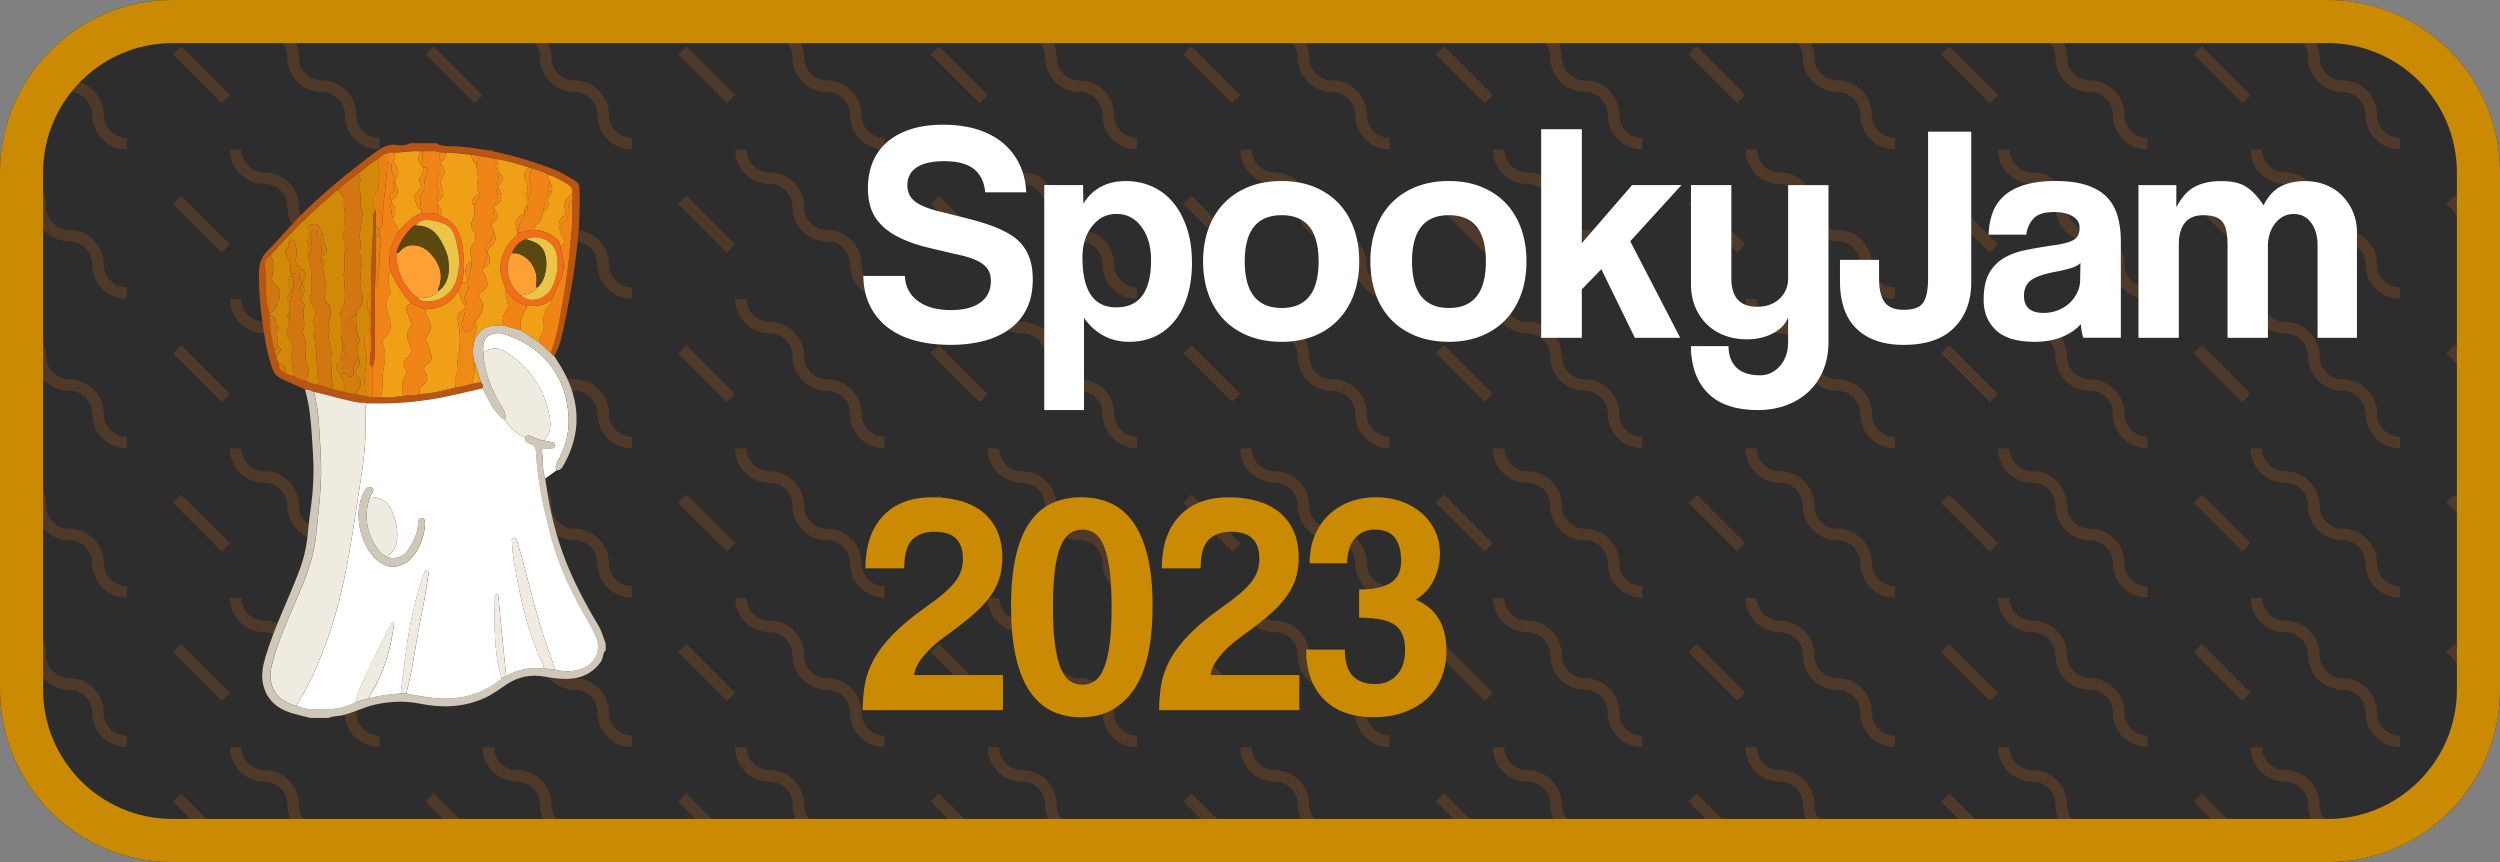 <svg xmlns="http://www.w3.org/2000/svg" viewBox="0 0 145 50" width="145" height="50"><rect x="0" y="0" width="145" height="50" fill="#808080" stroke="none"/><defs><clipPath id="a"><path x="7.5" y="7.5" width="855" height="285" rx="52.5" ry="52.5" style="fill:none" d="M10 1.25H135A8.75 8.75 0 0 1 143.75 10V40A8.75 8.75 0 0 1 135 48.75H10A8.75 8.75 0 0 1 1.25 40V10A8.75 8.75 0 0 1 10 1.25z"/></clipPath><clipPath id="b"><path style="fill:none" d="M130.533 0h14.65v8.667h-14.65z"/></clipPath><clipPath id="c"><path style="fill:none" d="M130.533 8.667h14.65v8.667h-14.65z"/></clipPath><clipPath id="d"><path style="fill:none" d="M130.533 17.333h14.65v8.667h-14.65z"/></clipPath><clipPath id="e"><path style="fill:none" d="M130.533 26h14.65v8.667h-14.65z"/></clipPath><clipPath id="f"><path style="fill:none" d="M130.533 34.667h14.65v8.667h-14.65z"/></clipPath><clipPath id="g"><path style="fill:none" d="M130.533 43.333h14.65v8.667h-14.65z"/></clipPath><clipPath id="h"><path style="fill:none" d="M115.883 0h14.65v8.667h-14.65z"/></clipPath><clipPath id="i"><path style="fill:none" d="M115.883 8.667h14.65v8.667h-14.65z"/></clipPath><clipPath id="j"><path style="fill:none" d="M115.883 17.333h14.65v8.667h-14.65z"/></clipPath><clipPath id="k"><path style="fill:none" d="M115.883 26h14.65v8.667h-14.65z"/></clipPath><clipPath id="l"><path style="fill:none" d="M115.883 34.667h14.65v8.667h-14.65z"/></clipPath><clipPath id="m"><path style="fill:none" d="M115.883 43.333h14.65v8.667h-14.65z"/></clipPath><clipPath id="n"><path style="fill:none" d="M101.233 0h14.65v8.667h-14.65z"/></clipPath><clipPath id="o"><path style="fill:none" d="M101.233 8.667h14.65v8.667h-14.65z"/></clipPath><clipPath id="p"><path style="fill:none" d="M101.233 17.333h14.65v8.667h-14.65z"/></clipPath><clipPath id="q"><path style="fill:none" d="M101.233 26h14.65v8.667h-14.65z"/></clipPath><clipPath id="r"><path style="fill:none" d="M101.233 34.667h14.65v8.667h-14.65z"/></clipPath><clipPath id="s"><path style="fill:none" d="M101.233 43.333h14.65v8.667h-14.65z"/></clipPath><clipPath id="t"><path style="fill:none" d="M86.583 0h14.65v8.667h-14.65z"/></clipPath><clipPath id="u"><path style="fill:none" d="M86.583 8.667h14.65v8.667h-14.65z"/></clipPath><clipPath id="v"><path style="fill:none" d="M86.583 17.333h14.65v8.667h-14.65z"/></clipPath><clipPath id="w"><path style="fill:none" d="M86.583 26h14.65v8.667h-14.65z"/></clipPath><clipPath id="x"><path style="fill:none" d="M86.583 34.667h14.65v8.667h-14.65z"/></clipPath><clipPath id="y"><path style="fill:none" d="M86.583 43.333h14.65v8.667h-14.65z"/></clipPath><clipPath id="z"><path style="fill:none" d="M71.933 0h14.65v8.667h-14.65z"/></clipPath><clipPath id="A"><path style="fill:none" d="M71.933 8.667h14.65v8.667h-14.65z"/></clipPath><clipPath id="B"><path style="fill:none" d="M71.933 17.333h14.65v8.667h-14.65z"/></clipPath><clipPath id="C"><path style="fill:none" d="M71.933 26h14.65v8.667h-14.65z"/></clipPath><clipPath id="D"><path style="fill:none" d="M71.933 34.667h14.65v8.667h-14.65z"/></clipPath><clipPath id="E"><path style="fill:none" d="M71.933 43.333h14.65v8.667h-14.65z"/></clipPath><clipPath id="F"><path style="fill:none" d="M57.283 0h14.65v8.667h-14.65z"/></clipPath><clipPath id="G"><path style="fill:none" d="M57.283 8.667h14.65v8.667h-14.65z"/></clipPath><clipPath id="H"><path style="fill:none" d="M57.283 17.333h14.65v8.667h-14.65z"/></clipPath><clipPath id="I"><path style="fill:none" d="M57.283 26h14.65v8.667h-14.65z"/></clipPath><clipPath id="J"><path style="fill:none" d="M57.283 34.667h14.65v8.667h-14.65z"/></clipPath><clipPath id="K"><path style="fill:none" d="M57.283 43.333h14.65v8.667h-14.65z"/></clipPath><clipPath id="L"><path style="fill:none" d="M42.633 0h14.65v8.667h-14.65z"/></clipPath><clipPath id="M"><path style="fill:none" d="M42.633 8.667h14.65v8.667h-14.65z"/></clipPath><clipPath id="N"><path style="fill:none" d="M42.633 17.333h14.65v8.667h-14.65z"/></clipPath><clipPath id="O"><path style="fill:none" d="M42.633 26h14.65v8.667h-14.65z"/></clipPath><clipPath id="P"><path style="fill:none" d="M42.633 34.667h14.65v8.667h-14.65z"/></clipPath><clipPath id="Q"><path style="fill:none" d="M42.633 43.333h14.65v8.667h-14.65z"/></clipPath><clipPath id="R"><path style="fill:none" d="M27.983 0h14.65v8.667h-14.65z"/></clipPath><clipPath id="S"><path style="fill:none" d="M27.983 8.667h14.65v8.667h-14.65z"/></clipPath><clipPath id="T"><path style="fill:none" d="M27.983 17.333h14.65v8.667h-14.65z"/></clipPath><clipPath id="U"><path style="fill:none" d="M27.983 26h14.65v8.667h-14.65z"/></clipPath><clipPath id="V"><path style="fill:none" d="M27.983 34.667h14.65v8.667h-14.65z"/></clipPath><clipPath id="W"><path style="fill:none" d="M27.983 43.333h14.65v8.667h-14.65z"/></clipPath><clipPath id="X"><path style="fill:none" d="M13.333 0h14.65v8.667H13.333z"/></clipPath><clipPath id="Y"><path style="fill:none" d="M13.333 8.667h14.65v8.667H13.333z"/></clipPath><clipPath id="Z"><path style="fill:none" d="M13.333 17.333h14.65v8.667H13.333z"/></clipPath><clipPath id="aa"><path style="fill:none" d="M13.333 26h14.65v8.667H13.333z"/></clipPath><clipPath id="ab"><path style="fill:none" d="M13.333 34.667h14.65v8.667H13.333z"/></clipPath><clipPath id="ac"><path style="fill:none" d="M13.333 43.333h14.65v8.667H13.333z"/></clipPath><clipPath id="ad"><path style="fill:none" d="M-1.317 0H13.333v8.667H-1.317z"/></clipPath><clipPath id="ae"><path style="fill:none" d="M-1.317 8.667H13.333v8.667H-1.317z"/></clipPath><clipPath id="af"><path style="fill:none" d="M-1.317 17.333H13.333v8.667H-1.317z"/></clipPath><clipPath id="ag"><path style="fill:none" d="M-1.317 26H13.333v8.667H-1.317z"/></clipPath><clipPath id="ah"><path style="fill:none" d="M-1.317 34.667H13.333v8.667H-1.317z"/></clipPath><clipPath id="ai"><path style="fill:none" d="M-1.317 43.333H13.333v8.667H-1.317z"/></clipPath></defs><path width="870" height="300" rx="60" ry="60" style="fill:#2d2d2d" d="M10 0H135A10 10 0 0 1 145 10V40A10 10 0 0 1 135 50H10A10 10 0 0 1 0 40V10A10 10 0 0 1 10 0z"/><g style="clip-path:url(#a)"><g style="clip-path:url(#b)"><g style="opacity:.2"><path d="M133.867 3.333c0 -0.737 -0.597 -1.333 -1.333 -1.333 -1.105 0 -2 -0.895 -2 -2h0.667c0 0.737 0.597 1.333 1.333 1.333 1.105 0 2 0.895 2 2 0 0.737 0.597 1.333 1.333 1.333 1.105 0 2 0.895 2 2 0 0.737 0.597 1.333 1.333 1.333v0.667c-1.105 0 -2 -0.895 -2 -2 0 -0.737 -0.597 -1.333 -1.333 -1.333 -1.105 0 -2 -0.895 -2 -2Zm8.488 -0.65 2.828 2.828 -0.472 0.472 -2.828 -2.828 0.472 -0.472Z" style="fill:#d96f1a;fill-rule:evenodd"/></g></g><g style="clip-path:url(#c)"><g style="opacity:.2"><path d="M133.867 12c0 -0.737 -0.597 -1.333 -1.333 -1.333 -1.105 0 -2 -0.895 -2 -2h0.667c0 0.737 0.597 1.333 1.333 1.333 1.105 0 2 0.895 2 2 0 0.737 0.597 1.333 1.333 1.333 1.105 0 2 0.895 2 2 0 0.737 0.597 1.333 1.333 1.333v0.667c-1.105 0 -2 -0.895 -2 -2 0 -0.737 -0.597 -1.333 -1.333 -1.333 -1.105 0 -2 -0.895 -2 -2Zm8.488 -0.65 2.828 2.828 -0.472 0.472 -2.828 -2.828 0.472 -0.472Z" style="fill:#d96f1a;fill-rule:evenodd"/></g></g><g style="clip-path:url(#d)"><g style="opacity:.2"><path d="M133.867 20.667c0 -0.737 -0.597 -1.333 -1.333 -1.333 -1.105 0 -2 -0.895 -2 -2h0.667c0 0.737 0.597 1.333 1.333 1.333 1.105 0 2 0.895 2 2 0 0.737 0.597 1.333 1.333 1.333 1.105 0 2 0.895 2 2 0 0.737 0.597 1.333 1.333 1.333v0.667c-1.105 0 -2 -0.895 -2 -2 0 -0.737 -0.597 -1.333 -1.333 -1.333 -1.105 0 -2 -0.895 -2 -2Zm8.488 -0.65 2.828 2.828 -0.472 0.472 -2.828 -2.828 0.472 -0.472Z" style="fill:#d96f1a;fill-rule:evenodd"/></g></g><g style="clip-path:url(#e)"><g style="opacity:.2"><path d="M133.867 29.333c0 -0.737 -0.597 -1.333 -1.333 -1.333 -1.105 0 -2 -0.895 -2 -2h0.667c0 0.737 0.597 1.333 1.333 1.333 1.105 0 2 0.895 2 2 0 0.737 0.597 1.333 1.333 1.333 1.105 0 2 0.895 2 2 0 0.737 0.597 1.333 1.333 1.333v0.667c-1.105 0 -2 -0.895 -2 -2 0 -0.737 -0.597 -1.333 -1.333 -1.333 -1.105 0 -2 -0.895 -2 -2Zm8.488 -0.65 2.828 2.828 -0.472 0.472 -2.828 -2.828 0.472 -0.472Z" style="fill:#d96f1a;fill-rule:evenodd"/></g></g><g style="clip-path:url(#f)"><g style="opacity:.2"><path d="M133.867 38c0 -0.737 -0.597 -1.333 -1.333 -1.333 -1.105 0 -2 -0.895 -2 -2h0.667c0 0.737 0.597 1.333 1.333 1.333 1.105 0 2 0.895 2 2 0 0.737 0.597 1.333 1.333 1.333 1.105 0 2 0.895 2 2 0 0.737 0.597 1.333 1.333 1.333v0.667c-1.105 0 -2 -0.895 -2 -2 0 -0.737 -0.597 -1.333 -1.333 -1.333 -1.105 0 -2 -0.895 -2 -2Zm8.488 -0.65 2.828 2.828 -0.472 0.472 -2.828 -2.828 0.472 -0.472Z" style="fill:#d96f1a;fill-rule:evenodd"/></g></g><g style="clip-path:url(#g)"><g style="opacity:.2"><path d="M133.867 46.667c0 -0.737 -0.597 -1.333 -1.333 -1.333 -1.105 0 -2 -0.895 -2 -2h0.667c0 0.737 0.597 1.333 1.333 1.333 1.105 0 2 0.895 2 2 0 0.737 0.597 1.333 1.333 1.333 1.105 0 2 0.895 2 2 0 0.737 0.597 1.333 1.333 1.333v0.667c-1.105 0 -2 -0.895 -2 -2 0 -0.737 -0.597 -1.333 -1.333 -1.333 -1.105 0 -2 -0.895 -2 -2Zm8.488 -0.65 2.828 2.828 -0.472 0.472 -2.828 -2.828 0.472 -0.472Z" style="fill:#d96f1a;fill-rule:evenodd"/></g></g><g style="clip-path:url(#h)"><g style="opacity:.2"><path d="M119.217 3.333c0 -0.737 -0.597 -1.333 -1.333 -1.333 -1.105 0 -2 -0.895 -2 -2h0.667c0 0.737 0.597 1.333 1.333 1.333 1.105 0 2 0.895 2 2 0 0.737 0.597 1.333 1.333 1.333 1.105 0 2 0.895 2 2 0 0.737 0.597 1.333 1.333 1.333v0.667c-1.105 0 -2 -0.895 -2 -2 0 -0.737 -0.597 -1.333 -1.333 -1.333 -1.105 0 -2 -0.895 -2 -2Zm8.488 -0.65 2.828 2.828 -0.472 0.472 -2.828 -2.828 0.472 -0.472Z" style="fill:#d96f1a;fill-rule:evenodd"/></g></g><g style="clip-path:url(#i)"><g style="opacity:.2"><path d="M119.217 12c0 -0.737 -0.597 -1.333 -1.333 -1.333 -1.105 0 -2 -0.895 -2 -2h0.667c0 0.737 0.597 1.333 1.333 1.333 1.105 0 2 0.895 2 2 0 0.737 0.597 1.333 1.333 1.333 1.105 0 2 0.895 2 2 0 0.737 0.597 1.333 1.333 1.333v0.667c-1.105 0 -2 -0.895 -2 -2 0 -0.737 -0.597 -1.333 -1.333 -1.333 -1.105 0 -2 -0.895 -2 -2Zm8.488 -0.65 2.828 2.828 -0.472 0.472 -2.828 -2.828 0.472 -0.472Z" style="fill:#d96f1a;fill-rule:evenodd"/></g></g><g style="clip-path:url(#j)"><g style="opacity:.2"><path d="M119.217 20.667c0 -0.737 -0.597 -1.333 -1.333 -1.333 -1.105 0 -2 -0.895 -2 -2h0.667c0 0.737 0.597 1.333 1.333 1.333 1.105 0 2 0.895 2 2 0 0.737 0.597 1.333 1.333 1.333 1.105 0 2 0.895 2 2 0 0.737 0.597 1.333 1.333 1.333v0.667c-1.105 0 -2 -0.895 -2 -2 0 -0.737 -0.597 -1.333 -1.333 -1.333 -1.105 0 -2 -0.895 -2 -2Zm8.488 -0.65 2.828 2.828 -0.472 0.472 -2.828 -2.828 0.472 -0.472Z" style="fill:#d96f1a;fill-rule:evenodd"/></g></g><g style="clip-path:url(#k)"><g style="opacity:.2"><path d="M119.217 29.333c0 -0.737 -0.597 -1.333 -1.333 -1.333 -1.105 0 -2 -0.895 -2 -2h0.667c0 0.737 0.597 1.333 1.333 1.333 1.105 0 2 0.895 2 2 0 0.737 0.597 1.333 1.333 1.333 1.105 0 2 0.895 2 2 0 0.737 0.597 1.333 1.333 1.333v0.667c-1.105 0 -2 -0.895 -2 -2 0 -0.737 -0.597 -1.333 -1.333 -1.333 -1.105 0 -2 -0.895 -2 -2Zm8.488 -0.65 2.828 2.828 -0.472 0.472 -2.828 -2.828 0.472 -0.472Z" style="fill:#d96f1a;fill-rule:evenodd"/></g></g><g style="clip-path:url(#l)"><g style="opacity:.2"><path d="M119.217 38c0 -0.737 -0.597 -1.333 -1.333 -1.333 -1.105 0 -2 -0.895 -2 -2h0.667c0 0.737 0.597 1.333 1.333 1.333 1.105 0 2 0.895 2 2 0 0.737 0.597 1.333 1.333 1.333 1.105 0 2 0.895 2 2 0 0.737 0.597 1.333 1.333 1.333v0.667c-1.105 0 -2 -0.895 -2 -2 0 -0.737 -0.597 -1.333 -1.333 -1.333 -1.105 0 -2 -0.895 -2 -2Zm8.488 -0.65 2.828 2.828 -0.472 0.472 -2.828 -2.828 0.472 -0.472Z" style="fill:#d96f1a;fill-rule:evenodd"/></g></g><g style="clip-path:url(#m)"><g style="opacity:.2"><path d="M119.217 46.667c0 -0.737 -0.597 -1.333 -1.333 -1.333 -1.105 0 -2 -0.895 -2 -2h0.667c0 0.737 0.597 1.333 1.333 1.333 1.105 0 2 0.895 2 2 0 0.737 0.597 1.333 1.333 1.333 1.105 0 2 0.895 2 2 0 0.737 0.597 1.333 1.333 1.333v0.667c-1.105 0 -2 -0.895 -2 -2 0 -0.737 -0.597 -1.333 -1.333 -1.333 -1.105 0 -2 -0.895 -2 -2Zm8.488 -0.65 2.828 2.828 -0.472 0.472 -2.828 -2.828 0.472 -0.472Z" style="fill:#d96f1a;fill-rule:evenodd"/></g></g><g style="clip-path:url(#n)"><g style="opacity:.2"><path d="M104.567 3.333c0 -0.737 -0.597 -1.333 -1.333 -1.333 -1.105 0 -2 -0.895 -2 -2h0.667c0 0.737 0.597 1.333 1.333 1.333 1.105 0 2 0.895 2 2 0 0.737 0.597 1.333 1.333 1.333 1.105 0 2 0.895 2 2 0 0.737 0.597 1.333 1.333 1.333v0.667c-1.105 0 -2 -0.895 -2 -2 0 -0.737 -0.597 -1.333 -1.333 -1.333 -1.105 0 -2 -0.895 -2 -2Zm8.488 -0.65 2.828 2.828 -0.472 0.472 -2.828 -2.828 0.472 -0.472Z" style="fill:#d96f1a;fill-rule:evenodd"/></g></g><g style="clip-path:url(#o)"><g style="opacity:.2"><path d="M104.567 12c0 -0.737 -0.597 -1.333 -1.333 -1.333 -1.105 0 -2 -0.895 -2 -2h0.667c0 0.737 0.597 1.333 1.333 1.333 1.105 0 2 0.895 2 2 0 0.737 0.597 1.333 1.333 1.333 1.105 0 2 0.895 2 2 0 0.737 0.597 1.333 1.333 1.333v0.667c-1.105 0 -2 -0.895 -2 -2 0 -0.737 -0.597 -1.333 -1.333 -1.333 -1.105 0 -2 -0.895 -2 -2Zm8.488 -0.65 2.828 2.828 -0.472 0.472 -2.828 -2.828 0.472 -0.472Z" style="fill:#d96f1a;fill-rule:evenodd"/></g></g><g style="clip-path:url(#p)"><g style="opacity:.2"><path d="M104.567 20.667c0 -0.737 -0.597 -1.333 -1.333 -1.333 -1.105 0 -2 -0.895 -2 -2h0.667c0 0.737 0.597 1.333 1.333 1.333 1.105 0 2 0.895 2 2 0 0.737 0.597 1.333 1.333 1.333 1.105 0 2 0.895 2 2 0 0.737 0.597 1.333 1.333 1.333v0.667c-1.105 0 -2 -0.895 -2 -2 0 -0.737 -0.597 -1.333 -1.333 -1.333 -1.105 0 -2 -0.895 -2 -2Zm8.488 -0.65 2.828 2.828 -0.472 0.472 -2.828 -2.828 0.472 -0.472Z" style="fill:#d96f1a;fill-rule:evenodd"/></g></g><g style="clip-path:url(#q)"><g style="opacity:.2"><path d="M104.567 29.333c0 -0.737 -0.597 -1.333 -1.333 -1.333 -1.105 0 -2 -0.895 -2 -2h0.667c0 0.737 0.597 1.333 1.333 1.333 1.105 0 2 0.895 2 2 0 0.737 0.597 1.333 1.333 1.333 1.105 0 2 0.895 2 2 0 0.737 0.597 1.333 1.333 1.333v0.667c-1.105 0 -2 -0.895 -2 -2 0 -0.737 -0.597 -1.333 -1.333 -1.333 -1.105 0 -2 -0.895 -2 -2Zm8.488 -0.65 2.828 2.828 -0.472 0.472 -2.828 -2.828 0.472 -0.472Z" style="fill:#d96f1a;fill-rule:evenodd"/></g></g><g style="clip-path:url(#r)"><g style="opacity:.2"><path d="M104.567 38c0 -0.737 -0.597 -1.333 -1.333 -1.333 -1.105 0 -2 -0.895 -2 -2h0.667c0 0.737 0.597 1.333 1.333 1.333 1.105 0 2 0.895 2 2 0 0.737 0.597 1.333 1.333 1.333 1.105 0 2 0.895 2 2 0 0.737 0.597 1.333 1.333 1.333v0.667c-1.105 0 -2 -0.895 -2 -2 0 -0.737 -0.597 -1.333 -1.333 -1.333 -1.105 0 -2 -0.895 -2 -2Zm8.488 -0.65 2.828 2.828 -0.472 0.472 -2.828 -2.828 0.472 -0.472Z" style="fill:#d96f1a;fill-rule:evenodd"/></g></g><g style="clip-path:url(#s)"><g style="opacity:.2"><path d="M104.567 46.667c0 -0.737 -0.597 -1.333 -1.333 -1.333 -1.105 0 -2 -0.895 -2 -2h0.667c0 0.737 0.597 1.333 1.333 1.333 1.105 0 2 0.895 2 2 0 0.737 0.597 1.333 1.333 1.333 1.105 0 2 0.895 2 2 0 0.737 0.597 1.333 1.333 1.333v0.667c-1.105 0 -2 -0.895 -2 -2 0 -0.737 -0.597 -1.333 -1.333 -1.333 -1.105 0 -2 -0.895 -2 -2Zm8.488 -0.65 2.828 2.828 -0.472 0.472 -2.828 -2.828 0.472 -0.472Z" style="fill:#d96f1a;fill-rule:evenodd"/></g></g><g style="clip-path:url(#t)"><g style="opacity:.2"><path d="M89.917 3.333c0 -0.737 -0.597 -1.333 -1.333 -1.333 -1.105 0 -2 -0.895 -2 -2h0.667c0 0.737 0.597 1.333 1.333 1.333 1.105 0 2 0.895 2 2 0 0.737 0.597 1.333 1.333 1.333 1.105 0 2 0.895 2 2 0 0.737 0.597 1.333 1.333 1.333v0.667c-1.105 0 -2 -0.895 -2 -2 0 -0.737 -0.597 -1.333 -1.333 -1.333 -1.105 0 -2 -0.895 -2 -2Zm8.488 -0.65 2.828 2.828 -0.472 0.472 -2.828 -2.828 0.472 -0.472Z" style="fill:#d96f1a;fill-rule:evenodd"/></g></g><g style="clip-path:url(#u)"><g style="opacity:.2"><path d="M89.917 12c0 -0.737 -0.597 -1.333 -1.333 -1.333 -1.105 0 -2 -0.895 -2 -2h0.667c0 0.737 0.597 1.333 1.333 1.333 1.105 0 2 0.895 2 2 0 0.737 0.597 1.333 1.333 1.333 1.105 0 2 0.895 2 2 0 0.737 0.597 1.333 1.333 1.333v0.667c-1.105 0 -2 -0.895 -2 -2 0 -0.737 -0.597 -1.333 -1.333 -1.333 -1.105 0 -2 -0.895 -2 -2Zm8.488 -0.65 2.828 2.828 -0.472 0.472 -2.828 -2.828 0.472 -0.472Z" style="fill:#d96f1a;fill-rule:evenodd"/></g></g><g style="clip-path:url(#v)"><g style="opacity:.2"><path d="M89.917 20.667c0 -0.737 -0.597 -1.333 -1.333 -1.333 -1.105 0 -2 -0.895 -2 -2h0.667c0 0.737 0.597 1.333 1.333 1.333 1.105 0 2 0.895 2 2 0 0.737 0.597 1.333 1.333 1.333 1.105 0 2 0.895 2 2 0 0.737 0.597 1.333 1.333 1.333v0.667c-1.105 0 -2 -0.895 -2 -2 0 -0.737 -0.597 -1.333 -1.333 -1.333 -1.105 0 -2 -0.895 -2 -2Zm8.488 -0.65 2.828 2.828 -0.472 0.472 -2.828 -2.828 0.472 -0.472Z" style="fill:#d96f1a;fill-rule:evenodd"/></g></g><g style="clip-path:url(#w)"><g style="opacity:.2"><path d="M89.917 29.333c0 -0.737 -0.597 -1.333 -1.333 -1.333 -1.105 0 -2 -0.895 -2 -2h0.667c0 0.737 0.597 1.333 1.333 1.333 1.105 0 2 0.895 2 2 0 0.737 0.597 1.333 1.333 1.333 1.105 0 2 0.895 2 2 0 0.737 0.597 1.333 1.333 1.333v0.667c-1.105 0 -2 -0.895 -2 -2 0 -0.737 -0.597 -1.333 -1.333 -1.333 -1.105 0 -2 -0.895 -2 -2Zm8.488 -0.65 2.828 2.828 -0.472 0.472 -2.828 -2.828 0.472 -0.472Z" style="fill:#d96f1a;fill-rule:evenodd"/></g></g><g style="clip-path:url(#x)"><g style="opacity:.2"><path d="M89.917 38c0 -0.737 -0.597 -1.333 -1.333 -1.333 -1.105 0 -2 -0.895 -2 -2h0.667c0 0.737 0.597 1.333 1.333 1.333 1.105 0 2 0.895 2 2 0 0.737 0.597 1.333 1.333 1.333 1.105 0 2 0.895 2 2 0 0.737 0.597 1.333 1.333 1.333v0.667c-1.105 0 -2 -0.895 -2 -2 0 -0.737 -0.597 -1.333 -1.333 -1.333 -1.105 0 -2 -0.895 -2 -2Zm8.488 -0.65 2.828 2.828 -0.472 0.472 -2.828 -2.828 0.472 -0.472Z" style="fill:#d96f1a;fill-rule:evenodd"/></g></g><g style="clip-path:url(#y)"><g style="opacity:.2"><path d="M89.917 46.667c0 -0.737 -0.597 -1.333 -1.333 -1.333 -1.105 0 -2 -0.895 -2 -2h0.667c0 0.737 0.597 1.333 1.333 1.333 1.105 0 2 0.895 2 2 0 0.737 0.597 1.333 1.333 1.333 1.105 0 2 0.895 2 2 0 0.737 0.597 1.333 1.333 1.333v0.667c-1.105 0 -2 -0.895 -2 -2 0 -0.737 -0.597 -1.333 -1.333 -1.333 -1.105 0 -2 -0.895 -2 -2Zm8.488 -0.65 2.828 2.828 -0.472 0.472 -2.828 -2.828 0.472 -0.472Z" style="fill:#d96f1a;fill-rule:evenodd"/></g></g><g style="clip-path:url(#z)"><g style="opacity:.2"><path d="M75.267 3.333c0 -0.737 -0.597 -1.333 -1.333 -1.333 -1.105 0 -2 -0.895 -2 -2h0.667c0 0.737 0.597 1.333 1.333 1.333 1.105 0 2 0.895 2 2 0 0.737 0.597 1.333 1.333 1.333 1.105 0 2 0.895 2 2 0 0.737 0.597 1.333 1.333 1.333v0.667c-1.105 0 -2 -0.895 -2 -2 0 -0.737 -0.597 -1.333 -1.333 -1.333 -1.105 0 -2 -0.895 -2 -2Zm8.488 -0.65 2.828 2.828 -0.472 0.472 -2.828 -2.828 0.472 -0.472Z" style="fill:#d96f1a;fill-rule:evenodd"/></g></g><g style="clip-path:url(#A)"><g style="opacity:.2"><path d="M75.267 12c0 -0.737 -0.597 -1.333 -1.333 -1.333 -1.105 0 -2 -0.895 -2 -2h0.667c0 0.737 0.597 1.333 1.333 1.333 1.105 0 2 0.895 2 2 0 0.737 0.597 1.333 1.333 1.333 1.105 0 2 0.895 2 2 0 0.737 0.597 1.333 1.333 1.333v0.667c-1.105 0 -2 -0.895 -2 -2 0 -0.737 -0.597 -1.333 -1.333 -1.333 -1.105 0 -2 -0.895 -2 -2Zm8.488 -0.65 2.828 2.828 -0.472 0.472 -2.828 -2.828 0.472 -0.472Z" style="fill:#d96f1a;fill-rule:evenodd"/></g></g><g style="clip-path:url(#B)"><g style="opacity:.2"><path d="M75.267 20.667c0 -0.737 -0.597 -1.333 -1.333 -1.333 -1.105 0 -2 -0.895 -2 -2h0.667c0 0.737 0.597 1.333 1.333 1.333 1.105 0 2 0.895 2 2 0 0.737 0.597 1.333 1.333 1.333 1.105 0 2 0.895 2 2 0 0.737 0.597 1.333 1.333 1.333v0.667c-1.105 0 -2 -0.895 -2 -2 0 -0.737 -0.597 -1.333 -1.333 -1.333 -1.105 0 -2 -0.895 -2 -2Zm8.488 -0.65 2.828 2.828 -0.472 0.472 -2.828 -2.828 0.472 -0.472Z" style="fill:#d96f1a;fill-rule:evenodd"/></g></g><g style="clip-path:url(#C)"><g style="opacity:.2"><path d="M75.267 29.333c0 -0.737 -0.597 -1.333 -1.333 -1.333 -1.105 0 -2 -0.895 -2 -2h0.667c0 0.737 0.597 1.333 1.333 1.333 1.105 0 2 0.895 2 2 0 0.737 0.597 1.333 1.333 1.333 1.105 0 2 0.895 2 2 0 0.737 0.597 1.333 1.333 1.333v0.667c-1.105 0 -2 -0.895 -2 -2 0 -0.737 -0.597 -1.333 -1.333 -1.333 -1.105 0 -2 -0.895 -2 -2Zm8.488 -0.65 2.828 2.828 -0.472 0.472 -2.828 -2.828 0.472 -0.472Z" style="fill:#d96f1a;fill-rule:evenodd"/></g></g><g style="clip-path:url(#D)"><g style="opacity:.2"><path d="M75.267 38c0 -0.737 -0.597 -1.333 -1.333 -1.333 -1.105 0 -2 -0.895 -2 -2h0.667c0 0.737 0.597 1.333 1.333 1.333 1.105 0 2 0.895 2 2 0 0.737 0.597 1.333 1.333 1.333 1.105 0 2 0.895 2 2 0 0.737 0.597 1.333 1.333 1.333v0.667c-1.105 0 -2 -0.895 -2 -2 0 -0.737 -0.597 -1.333 -1.333 -1.333 -1.105 0 -2 -0.895 -2 -2Zm8.488 -0.65 2.828 2.828 -0.472 0.472 -2.828 -2.828 0.472 -0.472Z" style="fill:#d96f1a;fill-rule:evenodd"/></g></g><g style="clip-path:url(#E)"><g style="opacity:.2"><path d="M75.267 46.667c0 -0.737 -0.597 -1.333 -1.333 -1.333 -1.105 0 -2 -0.895 -2 -2h0.667c0 0.737 0.597 1.333 1.333 1.333 1.105 0 2 0.895 2 2 0 0.737 0.597 1.333 1.333 1.333 1.105 0 2 0.895 2 2 0 0.737 0.597 1.333 1.333 1.333v0.667c-1.105 0 -2 -0.895 -2 -2 0 -0.737 -0.597 -1.333 -1.333 -1.333 -1.105 0 -2 -0.895 -2 -2Zm8.488 -0.65 2.828 2.828 -0.472 0.472 -2.828 -2.828 0.472 -0.472Z" style="fill:#d96f1a;fill-rule:evenodd"/></g></g><g style="clip-path:url(#F)"><g style="opacity:.2"><path d="M60.617 3.333c0 -0.737 -0.597 -1.333 -1.333 -1.333 -1.105 0 -2 -0.895 -2 -2h0.667c0 0.737 0.597 1.333 1.333 1.333 1.105 0 2 0.895 2 2 0 0.737 0.597 1.333 1.333 1.333 1.105 0 2 0.895 2 2 0 0.737 0.597 1.333 1.333 1.333v0.667c-1.105 0 -2 -0.895 -2 -2 0 -0.737 -0.597 -1.333 -1.333 -1.333 -1.105 0 -2 -0.895 -2 -2Zm8.488 -0.65 2.828 2.828 -0.472 0.472 -2.828 -2.828 0.472 -0.472Z" style="fill:#d96f1a;fill-rule:evenodd"/></g></g><g style="clip-path:url(#G)"><g style="opacity:.2"><path d="M60.617 12c0 -0.737 -0.597 -1.333 -1.333 -1.333 -1.105 0 -2 -0.895 -2 -2h0.667c0 0.737 0.597 1.333 1.333 1.333 1.105 0 2 0.895 2 2 0 0.737 0.597 1.333 1.333 1.333 1.105 0 2 0.895 2 2 0 0.737 0.597 1.333 1.333 1.333v0.667c-1.105 0 -2 -0.895 -2 -2 0 -0.737 -0.597 -1.333 -1.333 -1.333 -1.105 0 -2 -0.895 -2 -2Zm8.488 -0.65 2.828 2.828 -0.472 0.472 -2.828 -2.828 0.472 -0.472Z" style="fill:#d96f1a;fill-rule:evenodd"/></g></g><g style="clip-path:url(#H)"><g style="opacity:.2"><path d="M60.617 20.667c0 -0.737 -0.597 -1.333 -1.333 -1.333 -1.105 0 -2 -0.895 -2 -2h0.667c0 0.737 0.597 1.333 1.333 1.333 1.105 0 2 0.895 2 2 0 0.737 0.597 1.333 1.333 1.333 1.105 0 2 0.895 2 2 0 0.737 0.597 1.333 1.333 1.333v0.667c-1.105 0 -2 -0.895 -2 -2 0 -0.737 -0.597 -1.333 -1.333 -1.333 -1.105 0 -2 -0.895 -2 -2Zm8.488 -0.65 2.828 2.828 -0.472 0.472 -2.828 -2.828 0.472 -0.472Z" style="fill:#d96f1a;fill-rule:evenodd"/></g></g><g style="clip-path:url(#I)"><g style="opacity:.2"><path d="M60.617 29.333c0 -0.737 -0.597 -1.333 -1.333 -1.333 -1.105 0 -2 -0.895 -2 -2h0.667c0 0.737 0.597 1.333 1.333 1.333 1.105 0 2 0.895 2 2 0 0.737 0.597 1.333 1.333 1.333 1.105 0 2 0.895 2 2 0 0.737 0.597 1.333 1.333 1.333v0.667c-1.105 0 -2 -0.895 -2 -2 0 -0.737 -0.597 -1.333 -1.333 -1.333 -1.105 0 -2 -0.895 -2 -2Zm8.488 -0.65 2.828 2.828 -0.472 0.472 -2.828 -2.828 0.472 -0.472Z" style="fill:#d96f1a;fill-rule:evenodd"/></g></g><g style="clip-path:url(#J)"><g style="opacity:.2"><path d="M60.617 38c0 -0.737 -0.597 -1.333 -1.333 -1.333 -1.105 0 -2 -0.895 -2 -2h0.667c0 0.737 0.597 1.333 1.333 1.333 1.105 0 2 0.895 2 2 0 0.737 0.597 1.333 1.333 1.333 1.105 0 2 0.895 2 2 0 0.737 0.597 1.333 1.333 1.333v0.667c-1.105 0 -2 -0.895 -2 -2 0 -0.737 -0.597 -1.333 -1.333 -1.333 -1.105 0 -2 -0.895 -2 -2Zm8.488 -0.65 2.828 2.828 -0.472 0.472 -2.828 -2.828 0.472 -0.472Z" style="fill:#d96f1a;fill-rule:evenodd"/></g></g><g style="clip-path:url(#K)"><g style="opacity:.2"><path d="M60.617 46.667c0 -0.737 -0.597 -1.333 -1.333 -1.333 -1.105 0 -2 -0.895 -2 -2h0.667c0 0.737 0.597 1.333 1.333 1.333 1.105 0 2 0.895 2 2 0 0.737 0.597 1.333 1.333 1.333 1.105 0 2 0.895 2 2 0 0.737 0.597 1.333 1.333 1.333v0.667c-1.105 0 -2 -0.895 -2 -2 0 -0.737 -0.597 -1.333 -1.333 -1.333 -1.105 0 -2 -0.895 -2 -2Zm8.488 -0.65 2.828 2.828 -0.472 0.472 -2.828 -2.828 0.472 -0.472Z" style="fill:#d96f1a;fill-rule:evenodd"/></g></g><g style="clip-path:url(#L)"><g style="opacity:.2"><path d="M45.967 3.333c0 -0.737 -0.597 -1.333 -1.333 -1.333 -1.105 0 -2 -0.895 -2 -2h0.667c0 0.737 0.597 1.333 1.333 1.333 1.105 0 2 0.895 2 2 0 0.737 0.597 1.333 1.333 1.333 1.105 0 2 0.895 2 2 0 0.737 0.597 1.333 1.333 1.333v0.667c-1.105 0 -2 -0.895 -2 -2 0 -0.737 -0.597 -1.333 -1.333 -1.333 -1.105 0 -2 -0.895 -2 -2Zm8.488 -0.65 2.828 2.828 -0.472 0.472 -2.828 -2.828 0.472 -0.472Z" style="fill:#d96f1a;fill-rule:evenodd"/></g></g><g style="clip-path:url(#M)"><g style="opacity:.2"><path d="M45.967 12c0 -0.737 -0.597 -1.333 -1.333 -1.333 -1.105 0 -2 -0.895 -2 -2h0.667c0 0.737 0.597 1.333 1.333 1.333 1.105 0 2 0.895 2 2 0 0.737 0.597 1.333 1.333 1.333 1.105 0 2 0.895 2 2 0 0.737 0.597 1.333 1.333 1.333v0.667c-1.105 0 -2 -0.895 -2 -2 0 -0.737 -0.597 -1.333 -1.333 -1.333 -1.105 0 -2 -0.895 -2 -2Zm8.488 -0.65 2.828 2.828 -0.472 0.472 -2.828 -2.828 0.472 -0.472Z" style="fill:#d96f1a;fill-rule:evenodd"/></g></g><g style="clip-path:url(#N)"><g style="opacity:.2"><path d="M45.967 20.667c0 -0.737 -0.597 -1.333 -1.333 -1.333 -1.105 0 -2 -0.895 -2 -2h0.667c0 0.737 0.597 1.333 1.333 1.333 1.105 0 2 0.895 2 2 0 0.737 0.597 1.333 1.333 1.333 1.105 0 2 0.895 2 2 0 0.737 0.597 1.333 1.333 1.333v0.667c-1.105 0 -2 -0.895 -2 -2 0 -0.737 -0.597 -1.333 -1.333 -1.333 -1.105 0 -2 -0.895 -2 -2Zm8.488 -0.65 2.828 2.828 -0.472 0.472 -2.828 -2.828 0.472 -0.472Z" style="fill:#d96f1a;fill-rule:evenodd"/></g></g><g style="clip-path:url(#O)"><g style="opacity:.2"><path d="M45.967 29.333c0 -0.737 -0.597 -1.333 -1.333 -1.333 -1.105 0 -2 -0.895 -2 -2h0.667c0 0.737 0.597 1.333 1.333 1.333 1.105 0 2 0.895 2 2 0 0.737 0.597 1.333 1.333 1.333 1.105 0 2 0.895 2 2 0 0.737 0.597 1.333 1.333 1.333v0.667c-1.105 0 -2 -0.895 -2 -2 0 -0.737 -0.597 -1.333 -1.333 -1.333 -1.105 0 -2 -0.895 -2 -2Zm8.488 -0.65 2.828 2.828 -0.472 0.472 -2.828 -2.828 0.472 -0.472Z" style="fill:#d96f1a;fill-rule:evenodd"/></g></g><g style="clip-path:url(#P)"><g style="opacity:.2"><path d="M45.967 38c0 -0.737 -0.597 -1.333 -1.333 -1.333 -1.105 0 -2 -0.895 -2 -2h0.667c0 0.737 0.597 1.333 1.333 1.333 1.105 0 2 0.895 2 2 0 0.737 0.597 1.333 1.333 1.333 1.105 0 2 0.895 2 2 0 0.737 0.597 1.333 1.333 1.333v0.667c-1.105 0 -2 -0.895 -2 -2 0 -0.737 -0.597 -1.333 -1.333 -1.333 -1.105 0 -2 -0.895 -2 -2Zm8.488 -0.65 2.828 2.828 -0.472 0.472 -2.828 -2.828 0.472 -0.472Z" style="fill:#d96f1a;fill-rule:evenodd"/></g></g><g style="clip-path:url(#Q)"><g style="opacity:.2"><path d="M45.967 46.667c0 -0.737 -0.597 -1.333 -1.333 -1.333 -1.105 0 -2 -0.895 -2 -2h0.667c0 0.737 0.597 1.333 1.333 1.333 1.105 0 2 0.895 2 2 0 0.737 0.597 1.333 1.333 1.333 1.105 0 2 0.895 2 2 0 0.737 0.597 1.333 1.333 1.333v0.667c-1.105 0 -2 -0.895 -2 -2 0 -0.737 -0.597 -1.333 -1.333 -1.333 -1.105 0 -2 -0.895 -2 -2Zm8.488 -0.65 2.828 2.828 -0.472 0.472 -2.828 -2.828 0.472 -0.472Z" style="fill:#d96f1a;fill-rule:evenodd"/></g></g><g style="clip-path:url(#R)"><g style="opacity:.2"><path d="M31.317 3.333c0 -0.737 -0.597 -1.333 -1.333 -1.333 -1.105 0 -2 -0.895 -2 -2h0.667c0 0.737 0.597 1.333 1.333 1.333 1.105 0 2 0.895 2 2 0 0.737 0.597 1.333 1.333 1.333 1.105 0 2 0.895 2 2 0 0.737 0.597 1.333 1.333 1.333v0.667c-1.105 0 -2 -0.895 -2 -2 0 -0.737 -0.597 -1.333 -1.333 -1.333 -1.105 0 -2 -0.895 -2 -2Zm8.488 -0.65 2.828 2.828 -0.472 0.472L39.333 3.155l0.472 -0.472Z" style="fill:#d96f1a;fill-rule:evenodd"/></g></g><g style="clip-path:url(#S)"><g style="opacity:.2"><path d="M31.317 12c0 -0.737 -0.597 -1.333 -1.333 -1.333 -1.105 0 -2 -0.895 -2 -2h0.667c0 0.737 0.597 1.333 1.333 1.333 1.105 0 2 0.895 2 2 0 0.737 0.597 1.333 1.333 1.333 1.105 0 2 0.895 2 2 0 0.737 0.597 1.333 1.333 1.333v0.667c-1.105 0 -2 -0.895 -2 -2 0 -0.737 -0.597 -1.333 -1.333 -1.333 -1.105 0 -2 -0.895 -2 -2Zm8.488 -0.65 2.828 2.828 -0.472 0.472L39.333 11.822l0.472 -0.472Z" style="fill:#d96f1a;fill-rule:evenodd"/></g></g><g style="clip-path:url(#T)"><g style="opacity:.2"><path d="M31.317 20.667c0 -0.737 -0.597 -1.333 -1.333 -1.333 -1.105 0 -2 -0.895 -2 -2h0.667c0 0.737 0.597 1.333 1.333 1.333 1.105 0 2 0.895 2 2 0 0.737 0.597 1.333 1.333 1.333 1.105 0 2 0.895 2 2 0 0.737 0.597 1.333 1.333 1.333v0.667c-1.105 0 -2 -0.895 -2 -2 0 -0.737 -0.597 -1.333 -1.333 -1.333 -1.105 0 -2 -0.895 -2 -2Zm8.488 -0.65 2.828 2.828 -0.472 0.472L39.333 20.488l0.472 -0.472Z" style="fill:#d96f1a;fill-rule:evenodd"/></g></g><g style="clip-path:url(#U)"><g style="opacity:.2"><path d="M31.317 29.333c0 -0.737 -0.597 -1.333 -1.333 -1.333 -1.105 0 -2 -0.895 -2 -2h0.667c0 0.737 0.597 1.333 1.333 1.333 1.105 0 2 0.895 2 2 0 0.737 0.597 1.333 1.333 1.333 1.105 0 2 0.895 2 2 0 0.737 0.597 1.333 1.333 1.333v0.667c-1.105 0 -2 -0.895 -2 -2 0 -0.737 -0.597 -1.333 -1.333 -1.333 -1.105 0 -2 -0.895 -2 -2Zm8.488 -0.65 2.828 2.828 -0.472 0.472L39.333 29.155l0.472 -0.472Z" style="fill:#d96f1a;fill-rule:evenodd"/></g></g><g style="clip-path:url(#V)"><g style="opacity:.2"><path d="M31.317 38c0 -0.737 -0.597 -1.333 -1.333 -1.333 -1.105 0 -2 -0.895 -2 -2h0.667c0 0.737 0.597 1.333 1.333 1.333 1.105 0 2 0.895 2 2 0 0.737 0.597 1.333 1.333 1.333 1.105 0 2 0.895 2 2 0 0.737 0.597 1.333 1.333 1.333v0.667c-1.105 0 -2 -0.895 -2 -2 0 -0.737 -0.597 -1.333 -1.333 -1.333 -1.105 0 -2 -0.895 -2 -2Zm8.488 -0.65 2.828 2.828 -0.472 0.472L39.333 37.822l0.472 -0.472Z" style="fill:#d96f1a;fill-rule:evenodd"/></g></g><g style="clip-path:url(#W)"><g style="opacity:.2"><path d="M31.317 46.667c0 -0.737 -0.597 -1.333 -1.333 -1.333 -1.105 0 -2 -0.895 -2 -2h0.667c0 0.737 0.597 1.333 1.333 1.333 1.105 0 2 0.895 2 2 0 0.737 0.597 1.333 1.333 1.333 1.105 0 2 0.895 2 2 0 0.737 0.597 1.333 1.333 1.333v0.667c-1.105 0 -2 -0.895 -2 -2 0 -0.737 -0.597 -1.333 -1.333 -1.333 -1.105 0 -2 -0.895 -2 -2Zm8.488 -0.65 2.828 2.828 -0.472 0.472L39.333 46.488l0.472 -0.472Z" style="fill:#d96f1a;fill-rule:evenodd"/></g></g><g style="clip-path:url(#X)"><g style="opacity:.2"><path d="M16.667 3.333c0 -0.737 -0.597 -1.333 -1.333 -1.333 -1.105 0 -2 -0.895 -2 -2h0.667c0 0.737 0.597 1.333 1.333 1.333 1.105 0 2 0.895 2 2 0 0.737 0.597 1.333 1.333 1.333 1.105 0 2 0.895 2 2 0 0.737 0.597 1.333 1.333 1.333v0.667c-1.105 0 -2 -0.895 -2 -2 0 -0.737 -0.597 -1.333 -1.333 -1.333 -1.105 0 -2 -0.895 -2 -2Zm8.488 -0.65 2.828 2.828 -0.472 0.472 -2.828 -2.828 0.472 -0.472Z" style="fill:#d96f1a;fill-rule:evenodd"/></g></g><g style="clip-path:url(#Y)"><g style="opacity:.2"><path d="M16.667 12c0 -0.737 -0.597 -1.333 -1.333 -1.333 -1.105 0 -2 -0.895 -2 -2h0.667c0 0.737 0.597 1.333 1.333 1.333 1.105 0 2 0.895 2 2 0 0.737 0.597 1.333 1.333 1.333 1.105 0 2 0.895 2 2 0 0.737 0.597 1.333 1.333 1.333v0.667c-1.105 0 -2 -0.895 -2 -2 0 -0.737 -0.597 -1.333 -1.333 -1.333 -1.105 0 -2 -0.895 -2 -2Zm8.488 -0.65 2.828 2.828 -0.472 0.472 -2.828 -2.828 0.472 -0.472Z" style="fill:#d96f1a;fill-rule:evenodd"/></g></g><g style="clip-path:url(#Z)"><g style="opacity:.2"><path d="M16.667 20.667c0 -0.737 -0.597 -1.333 -1.333 -1.333 -1.105 0 -2 -0.895 -2 -2h0.667c0 0.737 0.597 1.333 1.333 1.333 1.105 0 2 0.895 2 2 0 0.737 0.597 1.333 1.333 1.333 1.105 0 2 0.895 2 2 0 0.737 0.597 1.333 1.333 1.333v0.667c-1.105 0 -2 -0.895 -2 -2 0 -0.737 -0.597 -1.333 -1.333 -1.333 -1.105 0 -2 -0.895 -2 -2Zm8.488 -0.65 2.828 2.828 -0.472 0.472 -2.828 -2.828 0.472 -0.472Z" style="fill:#d96f1a;fill-rule:evenodd"/></g></g><g style="clip-path:url(#aa)"><g style="opacity:.2"><path d="M16.667 29.333c0 -0.737 -0.597 -1.333 -1.333 -1.333 -1.105 0 -2 -0.895 -2 -2h0.667c0 0.737 0.597 1.333 1.333 1.333 1.105 0 2 0.895 2 2 0 0.737 0.597 1.333 1.333 1.333 1.105 0 2 0.895 2 2 0 0.737 0.597 1.333 1.333 1.333v0.667c-1.105 0 -2 -0.895 -2 -2 0 -0.737 -0.597 -1.333 -1.333 -1.333 -1.105 0 -2 -0.895 -2 -2Zm8.488 -0.65 2.828 2.828 -0.472 0.472 -2.828 -2.828 0.472 -0.472Z" style="fill:#d96f1a;fill-rule:evenodd"/></g></g><g style="clip-path:url(#ab)"><g style="opacity:.2"><path d="M16.667 38c0 -0.737 -0.597 -1.333 -1.333 -1.333 -1.105 0 -2 -0.895 -2 -2h0.667c0 0.737 0.597 1.333 1.333 1.333 1.105 0 2 0.895 2 2 0 0.737 0.597 1.333 1.333 1.333 1.105 0 2 0.895 2 2 0 0.737 0.597 1.333 1.333 1.333v0.667c-1.105 0 -2 -0.895 -2 -2 0 -0.737 -0.597 -1.333 -1.333 -1.333 -1.105 0 -2 -0.895 -2 -2Zm8.488 -0.65 2.828 2.828 -0.472 0.472 -2.828 -2.828 0.472 -0.472Z" style="fill:#d96f1a;fill-rule:evenodd"/></g></g><g style="clip-path:url(#ac)"><g style="opacity:.2"><path d="M16.667 46.667c0 -0.737 -0.597 -1.333 -1.333 -1.333 -1.105 0 -2 -0.895 -2 -2h0.667c0 0.737 0.597 1.333 1.333 1.333 1.105 0 2 0.895 2 2 0 0.737 0.597 1.333 1.333 1.333 1.105 0 2 0.895 2 2 0 0.737 0.597 1.333 1.333 1.333v0.667c-1.105 0 -2 -0.895 -2 -2 0 -0.737 -0.597 -1.333 -1.333 -1.333 -1.105 0 -2 -0.895 -2 -2Zm8.488 -0.65 2.828 2.828 -0.472 0.472 -2.828 -2.828 0.472 -0.472Z" style="fill:#d96f1a;fill-rule:evenodd"/></g></g><g style="clip-path:url(#ad)"><g style="opacity:.2"><path d="M2.017 3.333c0 -0.737 -0.597 -1.333 -1.333 -1.333 -1.105 0 -2 -0.895 -2 -2h0.667c0 0.737 0.597 1.333 1.333 1.333 1.105 0 2 0.895 2 2 0 0.737 0.597 1.333 1.333 1.333 1.105 0 2 0.895 2 2 0 0.737 0.597 1.333 1.333 1.333v0.667c-1.105 0 -2 -0.895 -2 -2 0 -0.737 -0.597 -1.333 -1.333 -1.333 -1.105 0 -2 -0.895 -2 -2Zm8.488 -0.65L13.333 5.512l-0.472 0.472L10.033 3.155l0.472 -0.472Z" style="fill:#d96f1a;fill-rule:evenodd"/></g></g><g style="clip-path:url(#ae)"><g style="opacity:.2"><path d="M2.017 12c0 -0.737 -0.597 -1.333 -1.333 -1.333 -1.105 0 -2 -0.895 -2 -2h0.667c0 0.737 0.597 1.333 1.333 1.333 1.105 0 2 0.895 2 2 0 0.737 0.597 1.333 1.333 1.333 1.105 0 2 0.895 2 2 0 0.737 0.597 1.333 1.333 1.333v0.667c-1.105 0 -2 -0.895 -2 -2 0 -0.737 -0.597 -1.333 -1.333 -1.333 -1.105 0 -2 -0.895 -2 -2Zm8.488 -0.65L13.333 14.178l-0.472 0.472L10.033 11.822l0.472 -0.472Z" style="fill:#d96f1a;fill-rule:evenodd"/></g></g><g style="clip-path:url(#af)"><g style="opacity:.2"><path d="M2.017 20.667c0 -0.737 -0.597 -1.333 -1.333 -1.333 -1.105 0 -2 -0.895 -2 -2h0.667c0 0.737 0.597 1.333 1.333 1.333 1.105 0 2 0.895 2 2 0 0.737 0.597 1.333 1.333 1.333 1.105 0 2 0.895 2 2 0 0.737 0.597 1.333 1.333 1.333v0.667c-1.105 0 -2 -0.895 -2 -2 0 -0.737 -0.597 -1.333 -1.333 -1.333 -1.105 0 -2 -0.895 -2 -2Zm8.488 -0.65L13.333 22.845l-0.472 0.472 -2.828 -2.828 0.472 -0.472Z" style="fill:#d96f1a;fill-rule:evenodd"/></g></g><g style="clip-path:url(#ag)"><g style="opacity:.2"><path d="M2.017 29.333c0 -0.737 -0.597 -1.333 -1.333 -1.333 -1.105 0 -2 -0.895 -2 -2h0.667c0 0.737 0.597 1.333 1.333 1.333 1.105 0 2 0.895 2 2 0 0.737 0.597 1.333 1.333 1.333 1.105 0 2 0.895 2 2 0 0.737 0.597 1.333 1.333 1.333v0.667c-1.105 0 -2 -0.895 -2 -2 0 -0.737 -0.597 -1.333 -1.333 -1.333 -1.105 0 -2 -0.895 -2 -2Zm8.488 -0.65L13.333 31.512l-0.472 0.472 -2.828 -2.828 0.472 -0.472Z" style="fill:#d96f1a;fill-rule:evenodd"/></g></g><g style="clip-path:url(#ah)"><g style="opacity:.2"><path d="M2.017 38c0 -0.737 -0.597 -1.333 -1.333 -1.333 -1.105 0 -2 -0.895 -2 -2h0.667c0 0.737 0.597 1.333 1.333 1.333 1.105 0 2 0.895 2 2 0 0.737 0.597 1.333 1.333 1.333 1.105 0 2 0.895 2 2 0 0.737 0.597 1.333 1.333 1.333v0.667c-1.105 0 -2 -0.895 -2 -2 0 -0.737 -0.597 -1.333 -1.333 -1.333 -1.105 0 -2 -0.895 -2 -2Zm8.488 -0.65L13.333 40.178l-0.472 0.472 -2.828 -2.828 0.472 -0.472Z" style="fill:#d96f1a;fill-rule:evenodd"/></g></g><g style="clip-path:url(#ai)"><g style="opacity:.2"><path d="M2.017 46.667c0 -0.737 -0.597 -1.333 -1.333 -1.333 -1.105 0 -2 -0.895 -2 -2h0.667c0 0.737 0.597 1.333 1.333 1.333 1.105 0 2 0.895 2 2 0 0.737 0.597 1.333 1.333 1.333 1.105 0 2 0.895 2 2 0 0.737 0.597 1.333 1.333 1.333v0.667c-1.105 0 -2 -0.895 -2 -2 0 -0.737 -0.597 -1.333 -1.333 -1.333 -1.105 0 -2 -0.895 -2 -2Zm8.488 -0.65L13.333 48.845l-0.472 0.472 -2.828 -2.828 0.472 -0.472Z" style="fill:#d96f1a;fill-rule:evenodd"/></g></g></g><path d="M135 2.5c4.135 0 7.5 3.365 7.5 7.5v30c0 4.135 -3.365 7.5 -7.5 7.5H10c-4.135 0 -7.5 -3.365 -7.5 -7.5V10c0 -4.135 3.365 -7.5 7.5 -7.5h125m0 -2.5H10C4.477 0 0 4.477 0 10v30c0 5.523 4.477 10 10 10h125c5.523 0 10 -4.477 10 -10V10c0 -5.523 -4.477 -10 -10 -10Z" style="fill:#ca8a04"/><path d="M57.147 11.167c-0.06 -0.612 -0.282 -1.068 -0.667 -1.368 -0.385 -0.3 -0.953 -0.45 -1.71 -0.45 -0.708 0 -1.242 0.12 -1.602 0.36 -0.36 0.24 -0.54 0.588 -0.54 1.043 0 0.385 0.142 0.69 0.423 0.918s0.758 0.427 1.432 0.593c0.683 0.168 1.335 0.333 1.953 0.495 0.618 0.162 1.148 0.345 1.593 0.548 0.263 0.12 0.51 0.258 0.738 0.413 0.228 0.157 0.425 0.348 0.593 0.577 0.168 0.228 0.3 0.498 0.397 0.81 0.097 0.312 0.143 0.678 0.143 1.098 0 0.66 -0.117 1.227 -0.352 1.702 -0.233 0.475 -0.563 0.867 -0.99 1.178 -0.427 0.312 -0.93 0.543 -1.512 0.693 -0.582 0.15 -1.222 0.225 -1.917 0.225 -0.745 0 -1.422 -0.082 -2.033 -0.243s-1.14 -0.412 -1.583 -0.747a3.562 3.562 0 0 1 -1.043 -1.252c-0.252 -0.498 -0.385 -1.083 -0.397 -1.755h2.412c0.023 0.612 0.273 1.095 0.747 1.448 0.473 0.353 1.113 0.532 1.917 0.532 0.743 0 1.317 -0.147 1.718 -0.442 0.402 -0.293 0.603 -0.712 0.603 -1.252 0 -0.18 -0.027 -0.342 -0.082 -0.487 -0.053 -0.143 -0.15 -0.278 -0.288 -0.405 -0.138 -0.127 -0.327 -0.24 -0.567 -0.342 -0.24 -0.102 -0.547 -0.195 -0.918 -0.278a93.99 93.99 0 0 1 -1.882 -0.442c-0.51 -0.127 -0.975 -0.285 -1.395 -0.477 -0.648 -0.288 -1.143 -0.663 -1.485 -1.125s-0.513 -1.072 -0.513 -1.827c0 -0.54 0.09 -1.035 0.27 -1.485s0.453 -0.837 0.818 -1.162c0.367 -0.323 0.822 -0.577 1.368 -0.757 0.547 -0.18 1.185 -0.27 1.917 -0.27s1.428 0.097 2.017 0.288c0.588 0.192 1.083 0.462 1.485 0.81 0.402 0.348 0.713 0.762 0.937 1.242 0.222 0.48 0.345 1.008 0.368 1.583h-2.377Zm3.42 12.618v-13.05h2.25l0.018 1.08c0.54 -0.875 1.362 -1.313 2.467 -1.313 0.552 0 1.065 0.108 1.538 0.323 0.473 0.217 0.878 0.528 1.215 0.937 0.337 0.408 0.6 0.907 0.792 1.493 0.192 0.588 0.288 1.253 0.288 1.998 0 0.672 -0.082 1.287 -0.243 1.845 -0.162 0.558 -0.398 1.042 -0.712 1.448 -0.312 0.408 -0.693 0.723 -1.143 0.945s-0.963 0.333 -1.538 0.333c-1.092 0 -1.968 -0.462 -2.628 -1.387v5.347H60.567Zm4.177 -5.958c1.343 0 2.017 -0.912 2.017 -2.737 0 -0.792 -0.187 -1.437 -0.558 -1.935s-0.852 -0.747 -1.44 -0.747 -1.035 0.233 -1.413 0.702 -0.567 1.08 -0.567 1.837c0 1.92 0.653 2.88 1.962 2.88Zm9.593 1.998c-0.72 0 -1.362 -0.115 -1.927 -0.342 -0.565 -0.228 -1.042 -0.547 -1.432 -0.953 -0.39 -0.408 -0.687 -0.9 -0.892 -1.477 -0.205 -0.577 -0.307 -1.207 -0.307 -1.89s0.105 -1.332 0.315 -1.908c0.21 -0.577 0.513 -1.068 0.908 -1.477 0.397 -0.408 0.873 -0.723 1.432 -0.945 0.558 -0.222 1.192 -0.333 1.9 -0.333s1.32 0.112 1.872 0.333c0.552 0.222 1.023 0.533 1.413 0.937 0.39 0.402 0.69 0.892 0.9 1.467 0.21 0.577 0.315 1.218 0.315 1.927s-0.105 1.347 -0.315 1.917c-0.21 0.57 -0.51 1.058 -0.9 1.467 -0.39 0.408 -0.863 0.723 -1.422 0.945 -0.558 0.222 -1.178 0.333 -1.863 0.333Zm0 -1.962c1.428 0 2.142 -0.9 2.142 -2.7s-0.715 -2.682 -2.142 -2.682 -2.142 0.893 -2.142 2.682 0.713 2.7 2.142 2.7Zm9.702 1.962c-0.72 0 -1.362 -0.115 -1.927 -0.342 -0.563 -0.228 -1.042 -0.547 -1.432 -0.953 -0.39 -0.408 -0.687 -0.9 -0.892 -1.477 -0.205 -0.577 -0.307 -1.207 -0.307 -1.89s0.105 -1.332 0.315 -1.908c0.21 -0.577 0.513 -1.068 0.908 -1.477 0.397 -0.408 0.873 -0.723 1.432 -0.945 0.558 -0.222 1.192 -0.333 1.898 -0.333s1.32 0.112 1.872 0.333c0.552 0.222 1.023 0.533 1.413 0.937 0.39 0.402 0.69 0.892 0.9 1.467 0.21 0.577 0.315 1.218 0.315 1.927s-0.105 1.347 -0.315 1.917c-0.21 0.57 -0.51 1.058 -0.9 1.467 -0.39 0.408 -0.863 0.723 -1.422 0.945 -0.558 0.222 -1.178 0.333 -1.863 0.333Zm0 -1.962c1.428 0 2.142 -0.9 2.142 -2.7s-0.713 -2.682 -2.142 -2.682 -2.142 0.893 -2.142 2.682 0.713 2.7 2.142 2.7Zm10.782 1.728 -1.943 -3.978 -1.133 1.17v2.808h-2.358V7.495h2.358v6.607l2.917 -3.367h2.862l-2.97 3.258 2.898 5.598h-2.628Zm8.892 -1.17c-0.168 0.397 -0.472 0.705 -0.908 0.927 -0.438 0.222 -0.933 0.333 -1.485 0.333 -0.468 0 -0.9 -0.075 -1.297 -0.225s-0.738 -0.367 -1.027 -0.648c-0.288 -0.282 -0.513 -0.618 -0.675 -1.008 -0.162 -0.39 -0.243 -0.83 -0.243 -1.323V10.735h2.34v5.4c0 1.103 0.498 1.657 1.493 1.657 0.54 0 0.975 -0.157 1.305 -0.468 0.33 -0.312 0.495 -0.708 0.495 -1.188v-5.4h2.34v9.09c0 0.623 -0.105 1.182 -0.315 1.673 -0.21 0.492 -0.498 0.907 -0.863 1.242 -0.367 0.335 -0.798 0.593 -1.297 0.773 -0.498 0.18 -1.028 0.27 -1.593 0.27 -1.308 0 -2.287 -0.33 -2.933 -0.99 -0.648 -0.66 -0.972 -1.567 -0.972 -2.718h2.178c0 0.528 0.153 0.942 0.458 1.242 0.307 0.3 0.765 0.45 1.377 0.45 0.217 0 0.42 -0.045 0.612 -0.135a1.66 1.66 0 0 0 0.513 -0.378c0.15 -0.162 0.27 -0.363 0.36 -0.603s0.135 -0.503 0.135 -0.792v-1.44Zm8.117 -10.783h2.502v8.73c0 1.092 -0.33 1.972 -0.99 2.637 -0.66 0.667 -1.638 0.998 -2.933 0.998 -1.163 0 -2.07 -0.308 -2.718 -0.927 -0.648 -0.618 -0.972 -1.545 -0.972 -2.782v-1.223h2.268v1.098c0 0.612 0.108 1.065 0.323 1.358 0.217 0.295 0.582 0.442 1.098 0.442 0.577 0 0.957 -0.142 1.143 -0.423s0.278 -0.753 0.278 -1.413V7.637Zm9 11.953c-0.072 -0.228 -0.12 -0.492 -0.143 -0.792 -0.277 0.312 -0.642 0.562 -1.098 0.747 -0.457 0.187 -0.983 0.278 -1.583 0.278 -1.02 0 -1.767 -0.225 -2.242 -0.675 -0.473 -0.45 -0.712 -1.035 -0.712 -1.755 0 -0.637 0.102 -1.143 0.307 -1.522 0.203 -0.378 0.487 -0.675 0.847 -0.892 0.36 -0.217 0.788 -0.375 1.287 -0.477 0.498 -0.102 1.042 -0.195 1.628 -0.278 0.588 -0.083 0.983 -0.195 1.188 -0.333 0.203 -0.138 0.307 -0.363 0.307 -0.675 0 -0.288 -0.135 -0.513 -0.405 -0.675 -0.27 -0.162 -0.633 -0.243 -1.088 -0.243 -0.54 0 -0.927 0.12 -1.162 0.36 -0.233 0.24 -0.382 0.558 -0.442 0.953h-2.178c0.012 -0.457 0.087 -0.875 0.225 -1.26 0.138 -0.383 0.36 -0.713 0.667 -0.99 0.307 -0.277 0.705 -0.488 1.197 -0.638 0.492 -0.15 1.092 -0.225 1.8 -0.225s1.287 0.078 1.773 0.233c0.487 0.157 0.875 0.382 1.17 0.675 0.293 0.295 0.507 0.66 0.638 1.098s0.198 0.933 0.198 1.485v5.598h-2.178ZM120.667 15.253c-0.12 0.12 -0.293 0.217 -0.522 0.288 -0.228 0.072 -0.558 0.15 -0.99 0.233 -0.672 0.132 -1.133 0.3 -1.387 0.503 -0.252 0.205 -0.378 0.498 -0.378 0.882 0 0.66 0.378 0.99 1.133 0.99 0.3 0 0.578 -0.052 0.837 -0.153 0.258 -0.102 0.48 -0.24 0.667 -0.413s0.337 -0.378 0.45 -0.612c0.113 -0.233 0.172 -0.483 0.172 -0.747l0.018 -0.972Zm13.752 4.338V14.228c0 -0.54 -0.127 -0.978 -0.378 -1.313 -0.252 -0.337 -0.588 -0.503 -1.008 -0.503s-0.788 0.18 -1.072 0.54c-0.282 0.36 -0.423 0.81 -0.423 1.35v5.292h-2.34V14.265c0 -0.36 -0.023 -0.653 -0.072 -0.882s-0.128 -0.408 -0.243 -0.54 -0.262 -0.225 -0.442 -0.278c-0.18 -0.053 -0.397 -0.082 -0.648 -0.082 -0.948 0 -1.422 0.577 -1.422 1.728v5.382h-2.34V10.737h2.197v1.297c0.3 -0.588 0.66 -0.99 1.08 -1.207 0.42 -0.217 0.923 -0.323 1.512 -0.323 0.3 0 0.567 0.025 0.802 0.072 0.233 0.048 0.443 0.128 0.63 0.243 0.187 0.115 0.363 0.262 0.532 0.442 0.168 0.18 0.337 0.397 0.503 0.648 0.24 -0.492 0.558 -0.848 0.953 -1.072 0.397 -0.222 0.875 -0.333 1.44 -0.333 0.443 0 0.852 0.075 1.223 0.225 0.372 0.15 0.69 0.36 0.953 0.63 0.263 0.27 0.472 0.585 0.622 0.945 0.15 0.36 0.225 0.745 0.225 1.152v6.138h-2.287Z" style="fill:#fff"/><path d="M50.037 41.192c0 -0.552 0.045 -1.068 0.135 -1.548 0.09 -0.48 0.263 -0.953 0.522 -1.422 0.258 -0.468 0.622 -0.942 1.088 -1.422 0.468 -0.48 1.087 -0.997 1.853 -1.548 0.432 -0.3 0.788 -0.57 1.072 -0.81 0.282 -0.24 0.507 -0.468 0.675 -0.683 0.168 -0.217 0.288 -0.432 0.36 -0.648s0.108 -0.45 0.108 -0.702c0 -0.3 -0.042 -0.552 -0.127 -0.757 -0.083 -0.203 -0.202 -0.367 -0.352 -0.487 -0.15 -0.12 -0.327 -0.203 -0.532 -0.252 -0.205 -0.048 -0.42 -0.072 -0.648 -0.072 -0.54 0 -0.967 0.153 -1.278 0.458 -0.312 0.307 -0.468 0.862 -0.468 1.665h-2.25c0 -1.297 0.338 -2.307 1.017 -3.033 0.678 -0.727 1.635 -1.088 2.872 -1.088 0.6 0 1.148 0.072 1.647 0.217 0.498 0.143 0.923 0.36 1.278 0.648 0.353 0.288 0.63 0.652 0.828 1.088 0.198 0.438 0.297 0.952 0.297 1.538 0 0.457 -0.06 0.87 -0.18 1.242 -0.12 0.372 -0.315 0.738 -0.585 1.098s-0.627 0.727 -1.072 1.098c-0.443 0.372 -0.983 0.787 -1.62 1.242 -0.457 0.337 -0.84 0.698 -1.152 1.088s-0.48 0.742 -0.503 1.053h5.148v2.033H50.033Zm12.672 0.413c-0.648 0 -1.223 -0.127 -1.728 -0.378s-0.93 -0.638 -1.278 -1.162c-0.348 -0.522 -0.612 -1.188 -0.792 -1.998s-0.27 -1.778 -0.27 -2.907 0.09 -2.073 0.27 -2.872c0.18 -0.798 0.443 -1.452 0.792 -1.962 0.348 -0.51 0.773 -0.885 1.278 -1.125 0.503 -0.24 1.08 -0.36 1.728 -0.36s1.227 0.12 1.737 0.36c0.51 0.24 0.942 0.612 1.297 1.117 0.353 0.503 0.627 1.152 0.818 1.943 0.192 0.792 0.288 1.747 0.288 2.862 0 2.22 -0.368 3.855 -1.107 4.905 -0.738 1.05 -1.748 1.575 -3.033 1.575Zm0.072 -1.89c0.288 0 0.537 -0.082 0.747 -0.243 0.21 -0.162 0.383 -0.42 0.522 -0.773 0.138 -0.353 0.243 -0.817 0.315 -1.387 0.072 -0.57 0.108 -1.263 0.108 -2.078s-0.037 -1.53 -0.108 -2.107c-0.072 -0.577 -0.177 -1.042 -0.315 -1.395 -0.138 -0.353 -0.312 -0.612 -0.522 -0.773 -0.21 -0.162 -0.458 -0.243 -0.747 -0.243s-0.537 0.078 -0.747 0.233c-0.21 0.157 -0.387 0.412 -0.532 0.765 -0.143 0.353 -0.252 0.817 -0.323 1.387 -0.072 0.57 -0.108 1.268 -0.108 2.097s0.037 1.53 0.108 2.107 0.18 1.043 0.323 1.403c0.143 0.36 0.322 0.618 0.532 0.773 0.21 0.157 0.458 0.233 0.747 0.233Zm4.447 1.477c0 -0.552 0.045 -1.068 0.135 -1.548 0.09 -0.48 0.263 -0.953 0.522 -1.422 0.258 -0.468 0.622 -0.942 1.088 -1.422 0.468 -0.48 1.087 -0.997 1.853 -1.548 0.432 -0.3 0.788 -0.57 1.072 -0.81 0.282 -0.24 0.507 -0.468 0.675 -0.683 0.168 -0.217 0.288 -0.432 0.36 -0.648s0.108 -0.45 0.108 -0.702c0 -0.3 -0.042 -0.552 -0.127 -0.757 -0.083 -0.203 -0.202 -0.367 -0.352 -0.487 -0.15 -0.12 -0.327 -0.203 -0.532 -0.252 -0.205 -0.048 -0.42 -0.072 -0.648 -0.072 -0.54 0 -0.967 0.153 -1.278 0.458 -0.312 0.307 -0.468 0.862 -0.468 1.665h-2.25c0 -1.297 0.338 -2.307 1.017 -3.033 0.678 -0.727 1.635 -1.088 2.872 -1.088 0.6 0 1.148 0.072 1.647 0.217 0.498 0.143 0.923 0.36 1.278 0.648 0.353 0.288 0.63 0.652 0.828 1.088 0.198 0.438 0.297 0.952 0.297 1.538 0 0.457 -0.06 0.87 -0.18 1.242 -0.12 0.372 -0.315 0.738 -0.585 1.098s-0.627 0.727 -1.072 1.098c-0.443 0.372 -0.983 0.787 -1.62 1.242 -0.457 0.337 -0.84 0.698 -1.152 1.088s-0.48 0.742 -0.503 1.053h5.148v2.033h-8.137Zm11.608 -7.003c0.503 0 0.915 -0.045 1.233 -0.135 0.318 -0.09 0.563 -0.21 0.738 -0.36 0.173 -0.15 0.293 -0.323 0.36 -0.522 0.065 -0.198 0.098 -0.405 0.098 -0.622 0 -0.6 -0.123 -1.055 -0.368 -1.368 -0.247 -0.312 -0.638 -0.468 -1.178 -0.468 -0.457 0 -0.833 0.172 -1.133 0.513 -0.3 0.342 -0.45 0.825 -0.45 1.448h-2.178c0 -0.577 0.093 -1.098 0.278 -1.567 0.187 -0.468 0.45 -0.87 0.792 -1.207 0.342 -0.335 0.75 -0.597 1.223 -0.783s0.993 -0.278 1.557 -0.278c0.515 0 0.998 0.078 1.448 0.233 0.45 0.157 0.843 0.378 1.178 0.667 0.337 0.288 0.6 0.633 0.792 1.035s0.288 0.843 0.288 1.323c0 0.54 -0.117 1.053 -0.352 1.538 -0.233 0.487 -0.585 0.867 -1.053 1.143 0.577 0.24 1.017 0.603 1.323 1.088s0.458 1.107 0.458 1.863c0 0.6 -0.102 1.14 -0.307 1.62 -0.203 0.48 -0.492 0.885 -0.863 1.215 -0.372 0.33 -0.817 0.585 -1.332 0.765 -0.517 0.18 -1.087 0.27 -1.71 0.27 -1.248 0 -2.213 -0.348 -2.898 -1.043 -0.683 -0.695 -1.027 -1.657 -1.027 -2.88h2.25c0 0.697 0.15 1.203 0.45 1.522 0.3 0.318 0.743 0.477 1.332 0.477 0.492 0 0.9 -0.172 1.223 -0.513 0.323 -0.342 0.487 -0.83 0.487 -1.467 0 -0.695 -0.202 -1.182 -0.603 -1.458 -0.402 -0.277 -1.088 -0.413 -2.062 -0.413v-1.638Z" style="fill:#ca8a04"/><path d="M31.622 27.762c0.172 1.257 0.425 2.495 0.808 3.703 0.542 1.705 1.357 3.282 2.273 4.808 0.198 0.33 0.288 0.698 0.427 1.05v0.398c-0.197 0.17 -0.127 0.445 -0.27 0.647 -0.513 0.728 -1.23 1.025 -2.088 1.007 -0.402 -0.008 -0.807 -0.063 -1.203 -0.133 -0.778 -0.137 -1.49 0 -2.153 0.433 -0.437 0.285 -0.858 0.61 -1.33 0.82 -1.192 0.53 -2.44 0.58 -3.715 0.32 -0.855 -0.175 -1.712 -0.142 -2.573 0.043 -0.675 0.143 -1.282 0.472 -1.948 0.63 -0.26 0.062 -0.537 0.033 -0.785 0.152h-1.062c-0.363 -0.092 -0.73 -0.172 -1.088 -0.28 -0.868 -0.262 -1.473 -0.802 -1.663 -1.713 -0.112 -0.533 0 -1.052 0.155 -1.575 0.517 -1.742 1.352 -3.357 1.982 -5.052 0.275 -0.742 0.425 -1.523 0.488 -2.322 0.057 -0.717 0.195 -1.425 0.25 -2.142 0.055 -0.715 0.078 -1.435 0.03 -2.153 -0.048 -0.722 -0.077 -1.445 -0.158 -2.163 -0.063 -0.558 -0.148 -1.117 -0.317 -1.657 0.192 -0.013 0.358 0.06 0.523 0.143 0.303 1.14 0.312 2.317 0.383 3.482 0.055 0.902 0.043 1.81 -0.047 2.717 -0.078 0.792 -0.143 1.583 -0.247 2.373 -0.197 1.517 -0.853 2.878 -1.445 4.26 -0.432 1.008 -0.842 2.023 -1.103 3.09 -0.277 1.132 0.3 2.027 1.432 2.282 0.343 0.177 0.722 0.202 1.092 0.22 0.807 0.038 1.602 -0.03 2.337 -0.418 0.262 -0.077 0.523 -0.152 0.785 -0.228 0.603 -0.163 1.218 -0.25 1.84 -0.283 0.117 0.005 0.233 0.01 0.35 0.017 0.583 0.092 1.163 0.223 1.75 0.265 1.4 0.098 2.683 -0.233 3.773 -1.167 0.082 -0.047 0.162 -0.092 0.243 -0.138 0.682 -0.378 1.412 -0.515 2.185 -0.425 0.225 0.023 0.45 0.048 0.675 0.072 0.55 0.132 1.1 0.128 1.625 -0.088 0.697 -0.288 1.025 -1.058 0.747 -1.762 -0.142 -0.358 -0.327 -0.702 -0.522 -1.035 -0.877 -1.505 -1.63 -3.063 -2.085 -4.752 -0.442 -1.642 -0.805 -3.298 -0.892 -5.003 -0.012 -0.232 -0.09 -0.367 -0.31 -0.443 -0.178 -0.062 -0.353 -0.152 -0.35 -0.388 0.107 -0.14 0.233 -0.137 0.382 -0.065 0.238 0.117 0.485 0.213 0.75 0.252 0.152 0.027 0.303 0.053 0.455 0.082 0.108 0.02 0.183 0.083 0.185 0.198 0 0.107 -0.088 0.16 -0.172 0.173 -0.14 0.022 -0.285 0.018 -0.428 0.022 -0.092 0.002 -0.195 -0.007 -0.17 0.13 0.092 0.53 0.008 1.08 0.193 1.6" style="fill:#cfc7b7"/><path d="M18.208 22.727c-0.165 -0.083 -0.332 -0.157 -0.523 -0.143 -0.447 -0.202 -0.893 -0.398 -1.337 -0.607 -0.26 -0.122 -0.445 -0.283 -0.55 -0.595 -0.37 -1.093 -0.52 -2.22 -0.658 -3.358 -0.09 -0.745 -0.122 -1.487 -0.123 -2.233 0 -0.523 0.188 -0.945 0.563 -1.312 0.653 -0.638 1.22 -1.358 1.87 -2.003 1.35 -1.338 2.817 -2.538 4.347 -3.66 0.355 -0.26 0.747 -0.497 1.262 -0.398 0.213 0.042 0.493 0.008 0.722 -0.112h1.527c0.363 0.233 0.788 0.153 1.177 0.182 1.94 0.147 3.793 0.632 5.598 1.322 0.445 0.17 0.858 0.433 1.273 0.675 0.148 0.087 0.25 0.222 0.253 0.432 0.017 0.948 0.008 1.898 -0.082 2.84 -0.102 1.062 -0.242 2.122 -0.433 3.175 -0.182 0.997 -0.352 1.992 -0.62 2.97 -0.073 0.267 -0.2 0.508 -0.33 0.75 -0.095 -0.028 -0.15 -0.103 -0.202 -0.182a10.247 10.247 0 0 0 0.463 -1.658c0.247 -1.323 0.485 -2.647 0.613 -3.99 0.102 -1.065 0.23 -2.125 0.178 -3.198 -0.002 -0.133 -0.003 -0.268 -0.007 -0.402 0 -0.192 -0.013 -0.373 -0.198 -0.49 -0.39 -0.245 -0.777 -0.495 -1.232 -0.607 -0.263 -0.192 -0.583 -0.242 -0.88 -0.352 -0.068 -0.022 -0.135 -0.043 -0.203 -0.067 -0.637 -0.183 -1.265 -0.403 -1.927 -0.485 -0.017 -0.008 -0.033 -0.015 -0.05 -0.02l-0.872 -0.16c-0.155 -0.023 -0.31 -0.045 -0.465 -0.068 -0.508 -0.047 -1.012 -0.143 -1.523 -0.132 -0.11 -0.005 -0.222 -0.008 -0.332 -0.013 -0.327 -0.125 -0.665 -0.048 -0.997 -0.062h-0.198c-0.49 -0.045 -0.97 0.092 -1.458 0.072 -0.138 -0.013 -0.277 -0.015 -0.405 0.05 -0.177 0.048 -0.333 0.13 -0.46 0.265 -0.435 0.242 -0.805 0.572 -1.193 0.877 -0.412 0.312 -0.833 0.613 -1.198 0.982 -0.058 0.032 -0.123 0.053 -0.172 0.097 -1.318 1.162 -2.588 2.373 -3.748 3.695 -0.2 0.152 -0.373 0.322 -0.315 0.605 0.092 0.458 0.048 0.923 0.053 1.385 0.005 0.455 0.057 0.9 0.192 1.333l0.01 0.133c0.045 0.698 0.107 1.393 0.328 2.062 0.003 0.092 0.012 0.183 0.067 0.263 0.012 0.165 0.072 0.315 0.138 0.463 0.032 0.248 0.068 0.493 0.383 0.542 0.162 0.118 0.338 0.2 0.542 0.213 0.2 0.212 0.483 0.223 0.737 0.303 0.218 0.077 0.423 0.19 0.66 0.208 0.288 0.085 0.577 0.172 0.865 0.257 0.177 0.043 0.352 0.088 0.528 0.132 0.262 0.068 0.523 0.138 0.797 0.143 0.178 0.04 0.355 0.08 0.533 0.122 0.133 0.023 0.265 0.045 0.398 0.068 0.155 0 0.312 0 0.467 -0.002 0.443 0.042 0.882 -0.022 1.32 -0.073 0.33 -0.067 0.675 0 1.002 -0.107 0.705 -0.045 1.387 -0.215 2.065 -0.393 0.315 -0.032 0.618 -0.108 0.918 -0.208 0.175 -0.033 0.35 -0.065 0.525 -0.098 0.077 0.112 0.213 0.212 0.072 0.367 -0.735 0.167 -1.468 0.347 -2.207 0.497 -0.925 0.19 -1.863 0.3 -2.805 0.353 -0.562 0.032 -1.125 0.012 -1.688 0.015 -0.16 -0.038 -0.322 -0.017 -0.487 -0.045 -0.868 -0.152 -1.708 -0.425 -2.565 -0.618" style="fill:#b85512"/><path d="M31.622 27.762c-0.185 -0.518 -0.102 -1.07 -0.193 -1.6 -0.023 -0.137 0.078 -0.128 0.17 -0.13 0.143 -0.003 0.287 0 0.428 -0.022 0.083 -0.013 0.173 -0.065 0.172 -0.173 0 -0.115 -0.075 -0.178 -0.185 -0.198 -0.152 -0.028 -0.303 -0.055 -0.455 -0.082 0.34 -0.383 0.418 -0.812 0.332 -1.322 -0.282 -1.673 -1.158 -2.932 -2.573 -3.832 -0.438 -0.278 -0.873 -0.273 -1.292 0.057 0 -0.11 -0.003 -0.222 0 -0.332 0.017 -0.463 0.197 -0.685 0.647 -0.78 0.183 -0.038 0.373 -0.043 0.557 0.02 0.95 0.327 1.813 0.798 2.485 1.565 0.873 0.998 1.252 2.188 1.267 3.492 0.01 0.852 -0.257 1.647 -0.667 2.39 -0.087 0.157 -0.112 0.305 -0.04 0.47 -0.218 0.158 -0.435 0.317 -0.653 0.475" style="fill:#fff"/><path d="M32.275 27.287c-0.072 -0.163 -0.047 -0.313 0.04 -0.47 0.41 -0.743 0.677 -1.54 0.667 -2.39 -0.015 -1.303 -0.393 -2.493 -1.267 -3.492 -0.672 -0.767 -1.533 -1.238 -2.485 -1.565 -0.183 -0.063 -0.372 -0.058 -0.557 -0.02 -0.45 0.095 -0.63 0.317 -0.647 0.78 -0.003 0.11 0 0.22 0 0.332 0.067 1.077 0.43 2.055 0.987 2.968 0.178 0.29 0.377 0.575 0.277 0.945 -0.213 -0.14 -0.375 -0.328 -0.542 -0.52 -0.347 -0.398 -0.478 -0.915 -0.788 -1.33 0.14 -0.155 0.005 -0.255 -0.072 -0.367 -0.133 -0.393 -0.208 -0.807 -0.385 -1.187 -0.12 -0.465 -0.085 -0.923 0.063 -1.375 0.22 -0.355 0.487 -0.65 0.935 -0.693 0.218 -0.022 0.438 -0.027 0.657 -0.04 0.35 0.098 0.7 0.195 1.05 0.293 0.357 0.235 0.713 0.468 1.07 0.703 0.222 0.203 0.443 0.408 0.667 0.612 0.052 0.077 0.107 0.152 0.202 0.182 0.188 0.307 0.393 0.603 0.562 0.92 0.935 1.762 1.005 3.537 0.03 5.31 -0.098 0.18 -0.193 0.402 -0.462 0.403" style="fill:#cfc7b7"/><path d="M27.96 22.525c0.31 0.415 0.442 0.932 0.788 1.33 0.167 0.192 0.328 0.38 0.542 0.52 0.277 0.45 0.672 0.765 1.138 0.997 -0.003 0.237 0.172 0.327 0.35 0.388 0.222 0.077 0.298 0.212 0.31 0.443 0.087 1.705 0.45 3.362 0.892 5.003 0.455 1.688 1.208 3.247 2.085 4.752 0.195 0.333 0.38 0.678 0.522 1.035 0.278 0.703 -0.05 1.475 -0.747 1.762 -0.525 0.217 -1.075 0.22 -1.625 0.088 -0.683 -1.825 -1.232 -3.692 -1.695 -5.583 -0.15 -0.612 -0.332 -1.215 -0.51 -1.818 -0.033 -0.113 -0.062 -0.272 -0.217 -0.245 -0.14 0.025 -0.108 0.18 -0.098 0.282 0.035 0.407 0.058 0.817 0.132 1.217 0.328 1.83 0.695 3.652 1.445 5.37 0.1 0.23 0.263 0.44 0.272 0.707 -0.773 -0.09 -1.502 0.047 -2.185 0.425 -0.097 -0.967 -0.195 -1.933 -0.29 -2.9 -0.053 -0.538 -0.1 -1.077 -0.157 -1.615 -0.008 -0.08 0.003 -0.217 -0.107 -0.215 -0.143 0 -0.105 0.145 -0.105 0.233 -0.003 0.752 -0.04 1.507 0.012 2.257 0.055 0.802 0.113 1.612 0.403 2.378 -1.09 0.932 -2.373 1.263 -3.773 1.167 -0.587 -0.042 -1.167 -0.173 -1.75 -0.265 0.003 -0.055 -0.005 -0.113 0.01 -0.165 0.347 -1.307 0.493 -2.652 0.757 -3.973 0.175 -0.878 0.355 -1.755 0.468 -2.643 0.017 -0.125 0.082 -0.32 -0.053 -0.36 -0.16 -0.047 -0.167 0.162 -0.21 0.275 -0.322 0.85 -0.538 1.73 -0.72 2.62 -0.283 1.398 -0.423 2.817 -0.603 4.23 -0.623 0.033 -1.238 0.118 -1.84 0.283 0.038 -0.09 0.065 -0.188 0.117 -0.27 0.75 -1.215 1.135 -2.552 1.327 -3.955 0.01 -0.07 0.038 -0.155 -0.062 -0.207 -0.022 0.022 -0.053 0.038 -0.065 0.063 -0.458 0.918 -0.938 1.827 -1.363 2.76 -0.273 0.598 -0.59 1.185 -0.737 1.837 -0.735 0.388 -1.53 0.457 -2.337 0.418 -0.37 -0.017 -0.748 -0.042 -1.092 -0.22 0.208 -0.365 0.432 -0.722 0.623 -1.093 1.043 -2.03 1.727 -4.185 2.188 -6.413 0.383 -1.85 0.63 -3.723 0.925 -5.59 0.197 -1.247 0.327 -2.497 0.275 -3.76 -0.01 -0.23 -0.052 -0.463 0.063 -0.682 0.563 -0.003 1.127 0.017 1.688 -0.015 0.942 -0.053 1.88 -0.163 2.805 -0.353 0.738 -0.152 1.472 -0.33 2.207 -0.497m-5.57 9.747c0.37 -0.175 0.56 -0.472 0.618 -0.873 0.07 -0.478 0.008 -0.945 -0.135 -1.397 -0.275 -0.858 -0.667 -1.172 -1.413 -1.178 0.022 -0.05 0.042 -0.103 0.067 -0.15 0.072 -0.13 0.22 -0.277 0.023 -0.397 -0.187 -0.113 -0.302 0.047 -0.402 0.183 -0.033 0.043 -0.055 0.095 -0.08 0.145 -0.583 1.147 -0.192 3.047 0.797 3.872 0.538 0.448 1.002 0.505 1.558 0.22 0.828 -0.427 1.252 -1.7 1.225 -2.4 -0.005 -0.13 -0.048 -0.258 -0.202 -0.252 -0.148 0.007 -0.19 0.133 -0.193 0.263 -0.015 0.612 -0.28 1.132 -0.612 1.618 -0.282 0.413 -0.84 0.555 -1.248 0.347" style="fill:#fff"/><path d="M21.26 23.39c-0.115 0.218 -0.073 0.452 -0.063 0.682 0.052 1.263 -0.078 2.513 -0.275 3.76 -0.293 1.865 -0.542 3.738 -0.925 5.59 -0.462 2.228 -1.145 4.383 -2.188 6.413 -0.192 0.373 -0.415 0.73 -0.623 1.095 -1.132 -0.255 -1.708 -1.152 -1.432 -2.282 0.26 -1.067 0.67 -2.082 1.103 -3.09 0.592 -1.38 1.248 -2.743 1.445 -4.26 0.103 -0.788 0.168 -1.582 0.247 -2.373 0.09 -0.907 0.102 -1.815 0.047 -2.717 -0.072 -1.165 -0.08 -2.342 -0.383 -3.482 0.858 0.195 1.697 0.467 2.565 0.618 0.165 0.028 0.327 0.005 0.487 0.045m9.165 1.982c-0.467 -0.232 -0.862 -0.547 -1.138 -0.997 0.1 -0.372 -0.098 -0.655 -0.277 -0.945 -0.558 -0.913 -0.92 -1.892 -0.987 -2.968 0.417 -0.328 0.852 -0.335 1.292 -0.057 1.417 0.902 2.293 2.158 2.573 3.832 0.085 0.51 0.007 0.938 -0.332 1.322 -0.265 -0.04 -0.512 -0.135 -0.75 -0.252 -0.147 -0.072 -0.273 -0.075 -0.382 0.065m1.112 13.4c-0.007 -0.267 -0.172 -0.477 -0.272 -0.707 -0.75 -1.718 -1.115 -3.54 -1.445 -5.37 -0.072 -0.4 -0.095 -0.81 -0.132 -1.217 -0.008 -0.102 -0.042 -0.257 0.098 -0.282 0.155 -0.027 0.183 0.132 0.217 0.245 0.18 0.603 0.36 1.207 0.51 1.818 0.465 1.892 1.012 3.758 1.695 5.583 -0.225 -0.023 -0.45 -0.048 -0.675 -0.072m-8.3 1.448c0.18 -1.413 0.32 -2.832 0.603 -4.23 0.18 -0.89 0.398 -1.77 0.72 -2.62 0.043 -0.112 0.05 -0.322 0.21 -0.275 0.135 0.04 0.068 0.235 0.053 0.36 -0.115 0.888 -0.293 1.765 -0.468 2.643 -0.263 1.322 -0.41 2.667 -0.757 3.973 -0.013 0.052 -0.007 0.11 -0.01 0.165 -0.117 -0.005 -0.233 -0.01 -0.35 -0.017m-2.627 0.51c0.147 -0.652 0.463 -1.238 0.737 -1.837 0.427 -0.933 0.905 -1.842 1.363 -2.76 0.013 -0.025 0.043 -0.043 0.065 -0.063 0.1 0.052 0.072 0.137 0.062 0.207 -0.19 1.402 -0.577 2.74 -1.327 3.955 -0.052 0.083 -0.078 0.18 -0.117 0.27 -0.262 0.077 -0.523 0.152 -0.785 0.228m8.502 -1.395c-0.292 -0.765 -0.35 -1.577 -0.403 -2.378 -0.05 -0.748 -0.015 -1.503 -0.012 -2.257 0 -0.088 -0.038 -0.233 0.105 -0.233 0.11 0 0.098 0.135 0.107 0.215 0.057 0.538 0.103 1.077 0.157 1.615 0.095 0.967 0.193 1.933 0.29 2.9 -0.082 0.047 -0.162 0.092 -0.243 0.138" style="fill:#f0ebe1"/><path d="M19.863 22.708c-0.177 -0.043 -0.352 -0.088 -0.528 -0.132 -0.05 -0.16 -0.043 -0.328 -0.075 -0.488 -0.095 -0.473 0.022 -0.945 -0.008 -1.417 -0.033 -0.525 -0.298 -1.03 -0.133 -1.573 0.013 -0.045 -0.008 -0.113 -0.035 -0.158 -0.082 -0.14 -0.052 -0.262 0.012 -0.405 0.14 -0.323 0.145 -0.695 -0.097 -0.932 -0.217 -0.212 -0.183 -0.362 -0.12 -0.597 0.14 -0.522 -0.158 -1.013 -0.143 -1.53 0.017 -0.16 0.158 -0.338 -0.065 -0.467v-0.198c0.237 -0.083 0.315 -0.312 0.23 -0.478 -0.137 -0.267 -0.147 -0.548 -0.213 -0.822 -0.037 -0.152 -0.12 -0.283 -0.208 -0.412 -0.128 -0.187 -0.302 -0.093 -0.453 -0.065 -0.183 0.033 -0.108 0.183 -0.097 0.297 0.013 0.12 0 0.245 0.077 0.352v0.067c-0.11 0.083 -0.223 0.205 -0.16 0.328 0.142 0.272 0.043 0.535 0.028 0.802 0.213 0.547 0.175 1.113 0.175 1.685 0 0.22 0.035 0.427 -0.065 0.632 -0.047 0.097 -0.01 0.187 0.027 0.285 0.122 0.333 0.518 0.63 0.148 1.042 -0.037 0.04 0.013 0.17 0.04 0.252 0.035 0.105 0.083 0.21 0.065 0.322 -0.09 0.53 0.093 1.043 0.1 1.57 0.007 0.547 0.038 1.103 0.107 1.652 -0.237 -0.018 -0.443 -0.13 -0.66 -0.208 -0.067 -0.265 0.175 -0.512 0.053 -0.773 -0.145 -0.31 -0.152 -0.632 -0.128 -0.963 0.022 -0.318 0.015 -0.638 -0.137 -0.935 -0.053 -0.105 -0.042 -0.217 -0.005 -0.322 0.158 -0.44 -0.127 -0.902 0.067 -1.342 0.02 -0.043 -0.02 -0.138 -0.062 -0.178 -0.143 -0.143 -0.107 -0.298 -0.058 -0.46 0.142 -0.2 0.145 -0.4 -0.002 -0.598v-0.2c0.275 -0.348 0.268 -0.543 -0.153 -0.843 -0.257 -0.182 -0.27 -0.373 -0.21 -0.622 0.065 -0.268 0.015 -0.528 -0.068 -0.782 -0.027 -0.083 -0.065 -0.22 -0.19 -0.185 -0.095 0.027 -0.218 0.09 -0.172 0.237 0.032 0.102 -0.005 0.195 -0.07 0.24 -0.238 0.167 -0.128 0.358 -0.028 0.518 0.142 0.227 0.22 0.448 0.173 0.718 -0.013 0.08 0.035 0.17 0.055 0.255 0 0.043 -0.003 0.088 -0.003 0.132 -0.155 0.162 -0.245 0.362 -0.115 0.557 0.125 0.188 0.087 0.333 0.005 0.513 -0.067 0.148 -0.172 0.327 0.045 0.458 0.012 0.18 -0.013 0.358 -0.063 0.532 -0.09 0.155 -0.09 0.31 0 0.465 0 0.14 0.103 0.287 -0.003 0.417 -0.23 0.277 -0.087 0.533 0.062 0.758 0.103 0.157 0.198 0.33 0.162 0.487 -0.125 0.555 -0.008 1.082 0.108 1.615 -0.203 -0.012 -0.38 -0.093 -0.542 -0.213 0.077 -0.325 -0.113 -0.462 -0.383 -0.542 -0.067 -0.148 -0.127 -0.298 -0.138 -0.463 0.332 -0.27 0.347 -0.377 0.073 -0.533 0.103 -0.31 0 -0.588 -0.133 -0.862 0.093 -0.01 0.208 0.007 0.232 -0.118 0.02 -0.115 -0.08 -0.132 -0.165 -0.15 -0.01 -0.297 0.007 -0.608 -0.402 -0.663 -0.003 -0.045 -0.007 -0.088 -0.008 -0.133 0.162 -0.003 0.257 -0.105 0.345 -0.223 0.112 -0.147 0.095 -0.342 0.18 -0.492 0.202 -0.36 0.118 -0.653 -0.178 -0.907 -0.167 -0.143 -0.215 -0.308 -0.168 -0.53 0.085 -0.397 0.12 -0.798 -0.107 -1.172 1.16 -1.323 2.428 -2.535 3.748 -3.695 0.048 -0.042 0.115 -0.065 0.172 -0.097 0.122 0.218 0.398 0.382 0.353 0.653 -0.065 0.383 0.158 0.758 -0.005 1.14 -0.033 0.077 0.025 0.192 0.047 0.288 0.017 0.075 0.058 0.158 0.002 0.223 -0.223 0.263 -0.078 0.527 0.003 0.782 0.047 0.145 0.052 0.27 0.015 0.417 -0.12 0.467 0.072 0.957 -0.097 1.423 -0.012 0.032 0.037 0.082 0.037 0.125 0.005 0.508 0.105 1.012 0.013 1.527 -0.045 0.247 -0.26 0.442 -0.218 0.682 0.093 0.548 -0.055 1.11 0.118 1.65v0.465c-0.122 0.208 -0.048 0.495 -0.257 0.667 -0.182 0.15 -0.128 0.275 -0.028 0.455 0.203 0.367 0.567 0.708 0.282 1.195" style="fill:#d38908"/><path d="M29.158 18.863c-0.218 0.013 -0.438 0.018 -0.657 0.04 -0.448 0.043 -0.717 0.338 -0.935 0.693 -0.065 -0.112 -0.003 -0.213 0.025 -0.318 0.055 -0.208 0.062 -0.413 -0.027 -0.613 0.362 -0.435 0.653 -0.88 0.22 -1.44 -0.092 -0.118 -0.012 -0.187 0.097 -0.257 0.417 -0.267 0.5 -0.462 0.228 -1.032 -0.06 -0.125 -0.183 -0.233 -0.08 -0.39 0.39 -0.132 0.495 -0.47 0.267 -0.865v-0.067c-0.013 -0.16 0.073 -0.252 0.198 -0.342 0.268 -0.193 0.32 -0.587 0.132 -0.852 -0.045 -0.133 -0.09 -0.267 -0.133 -0.4 0.412 -0.253 0.457 -0.56 0.137 -0.93v-0.13c0.48 -0.185 0.572 -0.552 0.263 -1.065 0 -0.045 0 -0.088 -0.002 -0.133 0.35 -0.313 0.352 -0.502 0.003 -0.798l-0.005 -0.132c0.022 -0.218 -0.02 -0.422 -0.135 -0.608 0.662 0.082 1.29 0.302 1.927 0.485 -0.197 0.17 -0.33 0.387 -0.245 0.64 0.102 0.305 0.26 0.583 0.068 0.915 -0.05 0.087 0.037 0.21 0.113 0.295 0 0.11 0 0.22 0.002 0.33 -0.185 0.073 -0.195 0.235 -0.197 0.4 0 0.043 -0.003 0.087 -0.005 0.13 -0.49 0.145 -0.632 0.533 -0.388 1.068 -0.003 0.137 -0.093 0.212 -0.183 0.298 -0.383 0.365 -0.663 0.792 -0.775 1.32 -0.13 0.607 0.052 1.157 0.29 1.7 -0.122 0.198 0.02 0.38 0.04 0.568 0.022 0.2 0.155 0.417 -0.01 0.597 -0.24 0.263 -0.243 0.572 -0.23 0.892" style="fill:#efa017"/><path d="M19.865 20.392v-0.265c0.058 -0.013 0.138 -0.01 0.148 -0.085 0.013 -0.105 -0.082 -0.098 -0.148 -0.115 -0.175 -0.54 -0.027 -1.102 -0.118 -1.65 -0.04 -0.24 0.175 -0.435 0.218 -0.682 0.092 -0.515 -0.008 -1.018 -0.013 -1.527 0 -0.042 -0.05 -0.092 -0.037 -0.125 0.168 -0.467 -0.022 -0.957 0.097 -1.423 0.038 -0.147 0.032 -0.272 -0.015 -0.417 -0.082 -0.255 -0.228 -0.518 -0.003 -0.782 0.055 -0.065 0.013 -0.148 -0.002 -0.223 -0.02 -0.097 -0.078 -0.213 -0.047 -0.288 0.163 -0.382 -0.06 -0.757 0.005 -1.14 0.047 -0.27 -0.23 -0.435 -0.353 -0.653 0.365 -0.368 0.787 -0.67 1.198 -0.982 0.082 0.228 0.173 0.455 0.032 0.698 -0.045 0.078 -0.012 0.172 0.017 0.257 0.14 0.425 -0.03 0.898 0.197 1.312 0.008 0.017 -0.002 0.043 -0.005 0.065 -0.075 0.602 -0.255 1.195 -0.115 1.813 0.023 0.102 -0.015 0.218 -0.035 0.327 -0.02 0.112 -0.023 0.222 0.017 0.327 0.18 0.458 -0.057 0.923 0.028 1.393 0.035 0.192 -0.057 0.407 0.018 0.635 0.118 0.358 0.157 0.733 -0.187 1.028 -0.083 0.072 -0.098 0.195 -0.103 0.308 -0.14 0.125 -0.28 0.25 -0.467 0.418 0.242 -0.007 0.34 0.083 0.34 0.27 0 0.082 0.05 0.142 0.125 0.177 0.045 0.177 0.088 0.353 0.133 0.53 -0.082 0.013 -0.197 0.003 -0.202 0.108 -0.005 0.118 0.142 0.14 0.202 0.223 -0.197 0.288 0.023 0.575 0 0.863 -0.183 0.233 -0.338 0.463 -0.297 0.793 0.018 0.142 -0.092 0.348 -0.283 0.212 -0.092 -0.065 -0.125 -0.158 -0.265 -0.113 -0.063 0.02 -0.143 -0.062 -0.125 -0.12 0.098 -0.293 -0.11 -0.64 0.15 -0.9 0.19 -0.192 0.043 -0.228 -0.11 -0.27" style="fill:#d27611"/><path d="M28.492 13.022c0.045 0.133 0.09 0.267 0.133 0.4 -0.057 0.302 -0.147 0.582 -0.39 0.802 -0.145 0.13 -0.208 0.3 0.06 0.393v0.067c-0.088 0.288 -0.178 0.577 -0.267 0.865 -0.103 0.157 0.02 0.265 0.08 0.39 0.272 0.57 0.187 0.765 -0.228 1.032 -0.11 0.07 -0.188 0.138 -0.097 0.257 0.432 0.56 0.142 1.005 -0.22 1.44 -0.127 0.055 -0.133 0.162 -0.115 0.277 0.017 0.105 -0.023 0.182 -0.13 0.185 -0.132 0.007 -0.262 0.202 -0.385 0.04 -0.11 -0.143 -0.193 -0.307 -0.123 -0.518 0.083 -0.252 0.193 -0.503 0.158 -0.78 0 -0.045 0 -0.09 0.002 -0.133 0.082 -0.115 0.043 -0.232 0.003 -0.348 -0.043 -0.122 -0.047 -0.233 0.05 -0.338 0.197 -0.215 0.178 -0.458 0.077 -0.708l0.003 -0.132c0.075 -0.022 0.177 -0.063 0.16 -0.138 -0.072 -0.325 0.128 -0.613 0.1 -0.928 -0.005 -0.065 0.005 -0.138 -0.018 -0.197 -0.123 -0.3 -0.105 -0.552 0.118 -0.822 0.152 -0.183 0.187 -0.438 0.023 -0.677 -0.137 -0.202 -0.193 -0.465 -0.087 -0.663 0.162 -0.3 0.13 -0.588 0.098 -0.892 0.06 -0.248 0.398 -0.355 0.333 -0.665 -0.142 -0.185 -0.203 -0.417 -0.143 -0.618 0.115 -0.387 -0.057 -0.74 -0.055 -1.108 0.028 -0.168 0.208 -0.27 0.198 -0.455l0.872 0.16c-0.002 0.228 -0.063 0.473 0.187 0.627l0.005 0.133c0.013 0.217 0.07 0.437 -0.065 0.642 -0.045 0.067 -0.012 0.125 0.063 0.157 0 0.045 0 0.088 0.002 0.133 -0.065 0.048 -0.142 0.123 -0.102 0.188 0.21 0.347 -0.032 0.598 -0.162 0.877v0.13c-0.013 0.052 -0.052 0.117 -0.035 0.155 0.108 0.238 0.118 0.44 -0.135 0.6 -0.078 0.05 -0.067 0.135 0.033 0.177" style="fill:#f08417"/><path d="M27.63 9.502c-0.002 0.368 0.17 0.722 0.055 1.108 -0.06 0.2 0.002 0.433 0.143 0.618 -0.135 0.027 -0.227 0.118 -0.31 0.215 -0.123 0.142 -0.257 0.288 -0.023 0.45 0.033 0.303 0.063 0.593 -0.098 0.892 -0.107 0.198 -0.05 0.462 0.087 0.663 0.163 0.24 0.128 0.495 -0.023 0.677 -0.222 0.268 -0.242 0.522 -0.118 0.822 0.023 0.058 0.013 0.13 0.018 0.197 -0.388 0.213 -0.458 0.502 -0.26 1.067 0 0.043 -0.002 0.088 -0.003 0.132l-0.328 0.065c0.147 -0.507 0.17 -1.03 0.12 -1.547 -0.09 -0.937 -0.228 -1.867 -1.253 -2.303 -0.032 -0.245 0.032 -0.527 -0.263 -0.667 -0.002 -0.067 -0.005 -0.132 -0.007 -0.198 0.345 -0.203 0.425 -0.498 0.223 -0.932 -0.078 -0.168 -0.1 -0.28 0.035 -0.438 0.197 -0.232 0.21 -0.5 0.008 -0.753 0 -0.067 0 -0.133 -0.002 -0.198 0.162 -0.138 0.232 -0.312 0.207 -0.523 0.513 -0.01 1.017 0.087 1.523 0.132 -0.018 0.23 0.065 0.407 0.267 0.523m-0.658 8.233c0 0.045 0 0.09 -0.002 0.133 -0.247 0.183 -0.49 0.395 -0.415 0.73 0.172 0.778 0.16 1.548 -0.017 2.32 -0.052 0.23 0.112 0.467 -0.017 0.683 -0.165 0.28 -0.16 0.565 -0.075 0.862 -0.678 0.18 -1.36 0.348 -2.065 0.393 -0.077 -0.187 -0.1 -0.347 0.098 -0.493 0.347 -0.26 0.383 -0.428 0.168 -0.818 -0.105 -0.19 -0.085 -0.28 0.1 -0.392 0.222 -0.135 0.358 -0.35 0.258 -0.617 -0.088 -0.237 -0.117 -0.493 -0.26 -0.71 -0.075 -0.113 -0.078 -0.222 0.015 -0.332 0.312 -0.368 0.275 -0.748 0.017 -1.122 -0.097 -0.14 -0.118 -0.28 -0.065 -0.437 0.808 -0.022 1.442 -0.353 1.863 -1.058 0.158 0.273 0.16 0.62 0.395 0.858" style="fill:#efa017"/><path d="M20.795 20.79c0.022 -0.288 -0.197 -0.575 0 -0.863 0.077 -0.112 0.077 -0.222 0 -0.332 -0.045 -0.177 -0.088 -0.353 -0.133 -0.53 0.003 -0.288 0.105 -0.575 0 -0.863 0.005 -0.113 0.02 -0.235 0.103 -0.308 0.343 -0.297 0.305 -0.67 0.187 -1.028 -0.075 -0.228 0.015 -0.443 -0.018 -0.635 -0.085 -0.47 0.152 -0.935 -0.028 -1.393 -0.042 -0.105 -0.037 -0.215 -0.017 -0.327 0.02 -0.108 0.057 -0.225 0.035 -0.327 -0.138 -0.618 0.042 -1.212 0.115 -1.813 0.003 -0.022 0.013 -0.048 0.005 -0.065 -0.227 -0.413 -0.057 -0.887 -0.197 -1.312 -0.028 -0.087 -0.062 -0.18 -0.017 -0.258 0.142 -0.243 0.05 -0.468 -0.032 -0.698 0.388 -0.307 0.758 -0.635 1.193 -0.877 -0.07 0.252 -0.093 0.498 0.025 0.745 0.055 0.115 0.04 0.238 -0.02 0.352 -0.077 0.145 -0.083 0.298 -0.048 0.452 0.032 0.138 0.035 0.278 -0.065 0.377 -0.367 0.36 -0.308 0.745 -0.092 1.147 -0.118 0.04 -0.125 0.14 -0.127 0.242 -0.007 0.538 -0.027 1.073 -0.06 1.612 -0.058 0.953 -0.06 1.908 -0.085 2.863 -0.262 0.458 -0.293 0.918 -0.013 1.382l0.01 0.137v0.065c-0.005 0.2 -0.008 0.398 -0.013 0.598 -0.295 0.042 -0.342 0.26 -0.375 0.505 -0.058 0.438 0.177 0.84 0.137 1.277 -0.058 0.622 -0.213 1.242 -0.032 1.868 0.017 0.057 -0.023 0.128 -0.037 0.193 -0.178 -0.04 -0.355 -0.08 -0.533 -0.122 0.023 -0.133 0.097 -0.242 0.167 -0.353 0.132 -0.21 0.13 -0.418 -0.045 -0.6 -0.197 -0.203 -0.185 -0.402 -0.028 -0.617 0.11 -0.152 0.147 -0.317 0.042 -0.49" style="fill:#d38908"/><path d="M22.058 23.038c-0.155 0 -0.312 0 -0.467 0.002v-1.77c0.122 -0.233 0.128 -0.485 0.13 -0.738l0.025 -3.793c0.163 -0.088 0.152 -0.248 0.178 -0.402 0.102 -0.59 0.05 -1.19 0.11 -1.785 0.033 -0.323 0.14 -0.675 -0.043 -1 0 -0.067 0 -0.132 -0.002 -0.198 0.173 -0.095 0.168 -0.275 0.188 -0.433 0.023 -0.197 0.025 -0.395 0.035 -0.593 0.045 -0.967 0.247 -1.92 0.242 -2.892 0.172 -0.003 0.277 0.077 0.26 0.253 -0.027 0.277 0.103 0.505 0.203 0.743 0 0.022 0 0.043 -0.002 0.067 -0.1 0.043 -0.127 0.118 -0.073 0.21 0.112 0.197 0.07 0.347 -0.113 0.475 -0.195 0.137 -0.14 0.292 -0.012 0.443 0 0.045 0 0.088 0.002 0.133 -0.062 0.03 -0.13 0.078 -0.098 0.145 0.11 0.228 0.057 0.492 0.165 0.718 0.047 0.295 0.318 0.5 0.332 0.81 -0.418 0.713 -0.655 1.463 -0.463 2.3 -0.143 0.278 -0.152 0.563 -0.082 0.867 0.037 0.165 0.128 0.36 0.015 0.515 -0.288 0.398 -0.165 0.78 -0.037 1.193 0.145 0.463 0.198 0.935 -0.253 1.298 -0.142 0.113 -0.108 0.278 -0.062 0.43 0.102 0.333 0.112 0.675 0.073 1.017 -0.032 0.283 -0.132 0.555 -0.123 0.848 0.012 0.383 0.037 0.772 -0.125 1.137" style="fill:#f08417"/><path d="M22.058 23.038c0.162 -0.365 0.135 -0.753 0.125 -1.137 -0.008 -0.293 0.092 -0.565 0.123 -0.848 0.038 -0.34 0.028 -0.683 -0.073 -1.017 -0.047 -0.152 -0.08 -0.317 0.062 -0.43 0.453 -0.363 0.398 -0.837 0.253 -1.298 -0.128 -0.412 -0.252 -0.795 0.037 -1.193 0.113 -0.155 0.022 -0.35 -0.015 -0.515 -0.068 -0.303 -0.062 -0.588 0.082 -0.867 0.308 0.682 0.688 1.318 1.202 1.87 -0.202 0.062 -0.383 0.21 -0.277 0.4 0.122 0.218 0.132 0.467 0.258 0.673 0.055 0.09 0.082 0.185 -0.003 0.273 -0.308 0.315 -0.245 0.695 -0.078 1.01 0.185 0.352 0.107 0.582 -0.162 0.795 -0.188 0.15 -0.202 0.313 -0.128 0.527 0.055 0.16 0.172 0.348 0.055 0.507 -0.273 0.373 -0.21 0.772 -0.14 1.177 -0.438 0.053 -0.877 0.115 -1.32 0.073" style="fill:#efa017"/><path d="M18.735 15.478c-0.015 0.517 0.283 1.008 0.143 1.53 -0.063 0.235 -0.097 0.385 0.12 0.597 0.243 0.237 0.237 0.608 0.097 0.932 -0.062 0.143 -0.092 0.265 -0.01 0.405 0.027 0.045 0.048 0.113 0.035 0.158 -0.167 0.543 0.1 1.048 0.133 1.573 0.03 0.472 -0.088 0.943 0.007 1.417 0.032 0.16 0.025 0.328 0.075 0.488 -0.288 -0.085 -0.577 -0.172 -0.865 -0.257 -0.068 -0.548 -0.1 -1.105 -0.107 -1.652 -0.007 -0.528 -0.19 -1.04 -0.1 -1.57 0.018 -0.112 -0.03 -0.217 -0.065 -0.322 -0.027 -0.082 -0.075 -0.212 -0.04 -0.252 0.37 -0.413 -0.028 -0.708 -0.148 -1.042 -0.035 -0.098 -0.073 -0.188 -0.027 -0.285 0.1 -0.207 0.065 -0.412 0.065 -0.632 0 -0.572 0.037 -1.138 -0.175 -1.685 0.092 -0.04 0.102 -0.13 0.142 -0.207 0.163 -0.313 0.028 -0.617 -0.01 -0.923v-0.067c0.013 -0.03 0.035 -0.06 0.037 -0.092 0.008 -0.175 0.105 -0.292 0.272 -0.25 0.148 0.038 0.14 0.163 0.052 0.288 -0.077 0.108 0.045 0.125 0.105 0.153 0.127 0.062 0.16 0.148 0.157 0.292 -0.005 0.245 0.027 0.49 0.043 0.737v0.198c0.03 0.155 -0.305 0.358 0.065 0.467" style="fill:#d27611"/><path d="M23.378 22.965c-0.068 -0.405 -0.133 -0.803 0.14 -1.177 0.117 -0.158 0 -0.347 -0.055 -0.507 -0.073 -0.213 -0.06 -0.377 0.128 -0.527 0.268 -0.213 0.347 -0.443 0.162 -0.795 -0.165 -0.315 -0.23 -0.695 0.078 -1.01 0.085 -0.087 0.058 -0.183 0.003 -0.273 -0.127 -0.207 -0.137 -0.455 -0.258 -0.673 -0.105 -0.19 0.075 -0.338 0.277 -0.4 0.292 0.095 0.548 0.282 0.857 0.332 -0.053 0.157 -0.032 0.297 0.065 0.437 0.258 0.375 0.295 0.753 -0.017 1.122 -0.093 0.11 -0.09 0.218 -0.015 0.332 0.143 0.215 0.172 0.473 0.26 0.71 0.098 0.267 -0.037 0.483 -0.258 0.617 -0.185 0.112 -0.205 0.203 -0.1 0.392 0.215 0.39 0.18 0.558 -0.168 0.818 -0.198 0.148 -0.173 0.308 -0.098 0.495 -0.327 0.105 -0.672 0.04 -1.002 0.107" style="fill:#f08417"/><path d="M23.117 13.433c-0.012 -0.31 -0.283 -0.515 -0.332 -0.81 0.228 -0.307 0.143 -0.59 -0.067 -0.863 0 -0.045 0 -0.088 -0.002 -0.133 0.403 -0.322 0.425 -0.447 0.198 -1.128 0 -0.022 0 -0.043 0.002 -0.067 0.218 -0.285 0.262 -0.57 0.015 -0.868 -0.057 -0.07 -0.167 -0.185 -0.097 -0.26 0.152 -0.162 0.038 -0.307 0.018 -0.458 0.488 0.02 0.968 -0.117 1.458 -0.072 0.028 0.268 -0.153 0.572 0.133 0.795 0.023 0.043 0.047 0.088 0.068 0.132 0.118 0.145 0.095 0.265 -0.03 0.407 -0.147 0.163 -0.213 0.36 -0.095 0.58 0.083 0.157 0.025 0.27 -0.108 0.368 -0.173 0.128 -0.272 0.303 -0.205 0.518 0.073 0.242 0.157 0.485 0.37 0.652 0 0.045 0.002 0.09 0.003 0.135 -0.57 0.202 -0.95 0.637 -1.33 1.073" style="fill:#efa017"/><path d="m31.943 20.473 -0.667 -0.612c-0.003 -0.157 0.015 -0.308 0.118 -0.435 0.158 -0.195 0.163 -0.42 0.14 -0.655 -0.04 -0.398 0.037 -0.763 0.333 -1.058 0.088 -0.088 0.167 -0.182 0.073 -0.315 0.268 -0.357 0.36 -0.8 0.577 -1.183 0.118 -0.21 0.143 -0.455 0.165 -0.702 0.037 -0.453 -0.128 -0.868 -0.2 -1.302 0.245 0.012 0.263 -0.117 0.208 -0.315 -0.053 -0.19 -0.212 -0.335 -0.215 -0.542 0.092 -0.127 0.038 -0.33 0.177 -0.418 0.31 -0.202 0.292 -0.508 0.3 -0.813 0.005 -0.202 0.01 -0.405 0.243 -0.493 0.052 1.072 -0.077 2.133 -0.178 3.198 -0.128 1.343 -0.365 2.667 -0.613 3.99 -0.105 0.563 -0.262 1.118 -0.462 1.658" style="fill:#f08417"/><path d="M16.745 18.068c0.052 -0.173 0.075 -0.35 0.063 -0.532 0.053 -0.148 0.115 -0.322 0.128 -0.448 0.037 -0.353 0.242 -0.742 -0.063 -1.08 0 -0.043 0.003 -0.088 0.003 -0.132 0.053 -0.003 0.108 -0.005 0.162 -0.013 0.21 -0.033 0.443 -0.11 0.328 0.268 -0.033 0.11 0.087 0.16 0.172 0.208v0.198c-0.348 0.2 -0.032 0.398 0.002 0.598 -0.048 0.162 -0.085 0.317 0.058 0.46 0.042 0.042 0.08 0.135 0.062 0.178 -0.193 0.44 0.092 0.902 -0.067 1.342 -0.038 0.105 -0.05 0.217 0.005 0.322 0.152 0.297 0.158 0.617 0.137 0.935 -0.023 0.332 -0.017 0.652 0.128 0.963 0.122 0.262 -0.122 0.508 -0.053 0.773 -0.255 -0.08 -0.537 -0.092 -0.737 -0.303 -0.117 -0.532 -0.233 -1.06 -0.108 -1.613 0.035 -0.157 -0.058 -0.33 -0.162 -0.488 -0.148 -0.227 -0.292 -0.482 -0.062 -0.758 0.107 -0.128 0.002 -0.277 0.005 -0.417 0.088 -0.155 0.088 -0.31 0 -0.465" style="fill:#d27611"/><path d="M32.477 13.353c0.003 0.207 0.162 0.353 0.215 0.542 0.055 0.198 0.037 0.327 -0.208 0.315 -0.01 -0.155 -0.1 -0.263 -0.212 -0.355 -0.363 -0.297 -0.762 -0.51 -1.247 -0.512 -0.01 -0.137 -0.007 -0.27 0.12 -0.358 0.238 -0.17 0.308 -0.42 0.338 -0.692 0.257 -0.113 0.362 -0.318 0.31 -0.585 -0.033 -0.17 0.017 -0.287 0.113 -0.422 0.153 -0.213 0.178 -0.445 -0.025 -0.657 0.035 -0.185 -0.238 -0.297 -0.118 -0.502 0.455 0.112 0.842 0.362 1.232 0.607 0.187 0.117 0.2 0.3 0.198 0.49 -0.325 0.222 -0.522 0.502 -0.42 0.918 0.038 0.157 0.048 0.3 -0.107 0.415 -0.278 0.208 -0.305 0.487 -0.19 0.795" style="fill:#efa017"/><path d="M31.482 12.293c-0.03 0.272 -0.1 0.522 -0.338 0.692 -0.127 0.09 -0.13 0.222 -0.12 0.358 -0.325 -0.033 -0.62 0.127 -0.935 0.145 -0.03 -0.283 0.033 -0.542 0.217 -0.767 0.07 -0.087 0.112 -0.188 0.112 -0.302 0 -0.043 0.003 -0.087 0.005 -0.13 0.17 -0.082 0.175 -0.245 0.197 -0.4 0 -0.11 0 -0.22 -0.002 -0.33 0.087 -0.29 0.272 -0.58 0.167 -0.883 -0.113 -0.333 -0.078 -0.617 0.1 -0.902 0.297 0.11 0.617 0.162 0.88 0.352 -0.12 0.205 0.153 0.317 0.118 0.502 -0.202 0.128 0.052 0.305 -0.062 0.473 -0.238 0.352 -0.208 0.797 -0.335 1.188" style="fill:#f08417"/><path d="M26.443 22.465c-0.085 -0.297 -0.09 -0.582 0.075 -0.862 0.128 -0.218 -0.035 -0.453 0.017 -0.683 0.177 -0.772 0.188 -1.542 0.017 -2.32 -0.075 -0.335 0.168 -0.548 0.415 -0.73 0.035 0.277 -0.075 0.528 -0.158 0.78 -0.07 0.21 0.013 0.373 0.123 0.518 0.123 0.162 0.253 -0.033 0.385 -0.04 0.107 -0.005 0.147 -0.08 0.13 -0.185 -0.018 -0.115 -0.012 -0.222 0.115 -0.277 0.088 0.202 0.082 0.407 0.027 0.613 -0.028 0.103 -0.088 0.207 -0.025 0.318 -0.148 0.453 -0.182 0.91 -0.062 1.375 0.073 0.442 0.01 0.867 -0.14 1.283 -0.298 0.1 -0.603 0.177 -0.918 0.208" style="fill:#f08a17"/><path d="M24.513 9.7c-0.023 -0.043 -0.047 -0.088 -0.068 -0.132 0.123 -0.257 0.042 -0.532 0.067 -0.797 0.333 0.013 0.672 -0.062 0.997 0.062 0.028 0.182 -0.083 0.397 0.125 0.535 0 0.067 0 0.133 0.002 0.198 -0.112 0.015 -0.202 0.07 -0.18 0.19 0.05 0.293 -0.108 0.557 -0.11 0.842 0 0.087 -0.04 0.175 0.022 0.253 0.168 0.208 0.093 0.412 -0.02 0.605 -0.057 0.095 -0.118 0.167 0.022 0.233 0.002 0.067 0.005 0.132 0.007 0.198 0 0.178 0 0.357 -0.002 0.535 -0.305 -0.07 -0.615 -0.078 -0.927 -0.065 0 -0.045 -0.002 -0.09 -0.003 -0.135 -0.053 -0.393 -0.182 -0.793 0.12 -1.153 0.037 -0.043 0.033 -0.128 0.03 -0.193 -0.015 -0.292 0.062 -0.565 0.167 -0.832 0.097 -0.247 0.007 -0.355 -0.247 -0.347" style="fill:#f08417"/><path d="M22.453 9.435c0.007 0.972 -0.197 1.925 -0.242 2.892 -0.008 0.198 -0.01 0.397 -0.035 0.593 -0.02 0.158 -0.015 0.338 -0.188 0.433 -0.067 -0.088 -0.133 -0.178 -0.198 -0.267l-0.005 -0.855c-0.217 -0.402 -0.275 -0.787 0.093 -1.147 0.1 -0.098 0.097 -0.238 0.065 -0.377 -0.035 -0.153 -0.028 -0.308 0.048 -0.452 0.06 -0.113 0.075 -0.237 0.02 -0.352 -0.118 -0.247 -0.095 -0.493 -0.025 -0.745 0.127 -0.135 0.285 -0.217 0.46 -0.265l0.005 0.542" style="fill:#e88012"/><path d="M15.677 14.81c0.227 0.373 0.192 0.775 0.107 1.172 -0.047 0.222 0 0.387 0.168 0.53 0.297 0.255 0.38 0.547 0.178 0.907 -0.085 0.152 -0.068 0.345 -0.18 0.492 -0.088 0.118 -0.183 0.22 -0.345 0.223 -0.135 -0.435 -0.185 -0.88 -0.192 -1.333 -0.005 -0.462 0.038 -0.925 -0.053 -1.385 -0.057 -0.283 0.115 -0.453 0.317 -0.605" style="fill:#d27611"/><path d="M20.795 20.79c0.105 0.173 0.068 0.337 -0.042 0.49 -0.157 0.215 -0.168 0.413 0.028 0.617 0.177 0.182 0.178 0.39 0.045 0.6 -0.07 0.112 -0.143 0.22 -0.167 0.353 -0.273 -0.005 -0.535 -0.073 -0.797 -0.143 0.283 -0.487 -0.08 -0.828 -0.282 -1.195 -0.1 -0.18 -0.153 -0.307 0.028 -0.455 0.207 -0.17 0.135 -0.457 0.255 -0.667 0.153 0.042 0.3 0.078 0.11 0.27 -0.258 0.26 -0.05 0.607 -0.15 0.9 -0.02 0.058 0.062 0.142 0.125 0.122 0.14 -0.045 0.173 0.048 0.265 0.113 0.192 0.137 0.302 -0.07 0.283 -0.212 -0.042 -0.33 0.113 -0.562 0.297 -0.793" style="fill:#d37d0e"/><path d="M21.592 21.272v1.77c-0.133 -0.023 -0.265 -0.045 -0.398 -0.068 0.013 -0.065 0.053 -0.137 0.037 -0.193 -0.183 -0.627 -0.027 -1.247 0.032 -1.868 0.042 -0.437 -0.193 -0.838 -0.137 -1.277 0.032 -0.245 0.078 -0.463 0.375 -0.505 0.018 0.545 0.043 1.088 -0.023 1.633 -0.022 0.175 -0.08 0.375 0.117 0.508" style="fill:#e88012"/><path d="M15.948 19.198c0.133 0.273 0.237 0.552 0.133 0.862l-0.14 0.27c-0.222 -0.67 -0.285 -1.365 -0.328 -2.062 0.407 0.055 0.392 0.367 0.402 0.663 -0.022 0.09 -0.045 0.178 -0.067 0.268" style="fill:#d27611"/><path d="m22.453 9.435 -0.005 -0.542c0.13 -0.065 0.267 -0.063 0.405 -0.05 0.02 0.152 0.133 0.295 -0.018 0.458 -0.07 0.075 0.038 0.19 0.097 0.26 0.247 0.298 0.203 0.583 -0.015 0.868 -0.1 -0.238 -0.23 -0.467 -0.203 -0.743 0.017 -0.177 -0.088 -0.257 -0.26 -0.253m10.023 3.92c-0.115 -0.307 -0.088 -0.585 0.19 -0.795 0.153 -0.115 0.145 -0.258 0.107 -0.415 -0.102 -0.417 0.095 -0.697 0.42 -0.918 0.002 0.133 0.003 0.268 0.007 0.402 -0.235 0.088 -0.238 0.292 -0.245 0.493 -0.008 0.305 0.01 0.612 -0.3 0.813 -0.138 0.09 -0.083 0.292 -0.177 0.418m-1.597 -3.575c-0.178 0.285 -0.213 0.568 -0.1 0.902 0.103 0.303 -0.08 0.593 -0.167 0.883 -0.077 -0.085 -0.163 -0.208 -0.113 -0.295 0.192 -0.332 0.035 -0.61 -0.068 -0.915 -0.085 -0.255 0.048 -0.47 0.245 -0.64 0.068 0.022 0.135 0.043 0.203 0.067" style="fill:#f08a17"/><path d="M27.362 22.257c0.152 -0.417 0.215 -0.843 0.14 -1.283 0.177 0.38 0.252 0.792 0.385 1.187 -0.175 0.032 -0.35 0.065 -0.525 0.098" style="fill:#efa017"/><path d="M24.51 8.772c-0.023 0.265 0.058 0.54 -0.067 0.797 -0.287 -0.225 -0.103 -0.528 -0.133 -0.795h0.198m3.122 0.728c-0.203 -0.117 -0.285 -0.293 -0.267 -0.523 0.155 0.023 0.31 0.045 0.465 0.068 0.01 0.185 -0.168 0.287 -0.198 0.455m-1.997 -0.132c-0.208 -0.14 -0.098 -0.353 -0.125 -0.535 0.11 0.005 0.222 0.008 0.332 0.013 0.025 0.212 -0.045 0.385 -0.207 0.523" style="fill:#f08a17"/><path d="M16.148 21.055c0.268 0.08 0.458 0.217 0.383 0.542 -0.313 -0.048 -0.352 -0.293 -0.383 -0.542m-0.207 -0.725 0.14 -0.27c0.273 0.157 0.258 0.263 -0.073 0.533 -0.057 -0.078 -0.063 -0.17 -0.067 -0.263" style="fill:#d37d0e"/><path d="M28.887 9.833c-0.25 -0.153 -0.188 -0.398 -0.187 -0.627 0.017 0.005 0.033 0.012 0.05 0.018 0.115 0.187 0.157 0.39 0.135 0.608" style="fill:#f08a17"/><path d="M31.942 17.398c0.095 0.132 0.017 0.227 -0.073 0.315 -0.297 0.295 -0.373 0.66 -0.333 1.058 0.023 0.235 0.018 0.46 -0.14 0.655 -0.102 0.127 -0.122 0.278 -0.118 0.435 -0.357 -0.235 -0.713 -0.468 -1.07 -0.703 -0.078 -0.453 0.045 -0.857 0.3 -1.23 0.035 -0.05 0.032 -0.125 0.047 -0.19 0.497 0.025 0.987 0.022 1.388 -0.342" style="fill:#efa017"/><path d="M30.553 17.738c-0.015 0.063 -0.012 0.14 -0.047 0.19 -0.255 0.373 -0.378 0.777 -0.3 1.23 -0.35 -0.098 -0.7 -0.197 -1.05 -0.293 -0.013 -0.32 -0.01 -0.628 0.23 -0.892 0.165 -0.182 0.032 -0.397 0.01 -0.597 -0.02 -0.188 -0.162 -0.37 -0.04 -0.568 0.31 0.423 0.652 0.808 1.195 0.932" style="fill:#f08417"/><path d="M21.458 28.825c0.748 0.007 1.14 0.32 1.415 1.178 0.143 0.452 0.205 0.917 0.135 1.397 -0.058 0.402 -0.248 0.698 -0.618 0.873a1.103 1.103 0 0 1 -0.407 -0.33c-0.715 -0.948 -0.912 -1.983 -0.525 -3.118" style="fill:#f0ebe1"/><path d="M21.458 28.825c-0.388 1.133 -0.19 2.17 0.525 3.118 0.108 0.143 0.247 0.252 0.407 0.33 0.408 0.21 0.967 0.067 1.248 -0.347 0.332 -0.488 0.597 -1.008 0.612 -1.618 0.003 -0.13 0.045 -0.258 0.193 -0.263 0.155 -0.007 0.197 0.122 0.202 0.252 0.027 0.7 -0.395 1.973 -1.225 2.4 -0.557 0.287 -1.02 0.23 -1.558 -0.22 -0.988 -0.825 -1.38 -2.725 -0.797 -3.872 0.025 -0.05 0.047 -0.102 0.08 -0.145 0.1 -0.135 0.217 -0.295 0.402 -0.183 0.198 0.12 0.048 0.265 -0.023 0.397 -0.027 0.048 -0.045 0.1 -0.067 0.15" style="fill:#cfc7b7"/><path d="M17.542 16.342c-0.085 -0.048 -0.205 -0.098 -0.172 -0.208 0.115 -0.378 -0.118 -0.302 -0.328 -0.268 -0.053 0.008 -0.108 0.008 -0.162 0.013 -0.02 -0.085 -0.068 -0.175 -0.053 -0.255 0.047 -0.27 -0.033 -0.492 -0.175 -0.718 -0.1 -0.16 -0.21 -0.35 0.028 -0.518 0.063 -0.045 0.102 -0.138 0.068 -0.24 -0.045 -0.147 0.077 -0.21 0.172 -0.237 0.125 -0.035 0.163 0.103 0.19 0.185 0.083 0.253 0.133 0.512 0.068 0.782 -0.06 0.248 -0.047 0.44 0.21 0.622 0.422 0.3 0.428 0.493 0.153 0.843m1.128 -1.527c-0.017 -0.245 -0.048 -0.492 -0.043 -0.737 0.003 -0.143 -0.03 -0.23 -0.157 -0.292 -0.06 -0.028 -0.182 -0.045 -0.105 -0.153 0.09 -0.127 0.097 -0.252 -0.052 -0.288 -0.167 -0.042 -0.262 0.073 -0.272 0.248 0 0.032 -0.023 0.06 -0.037 0.092 -0.075 -0.107 -0.063 -0.232 -0.077 -0.352 -0.012 -0.113 -0.087 -0.262 0.097 -0.297 0.152 -0.028 0.323 -0.122 0.453 0.065 0.088 0.128 0.172 0.258 0.208 0.412 0.067 0.275 0.077 0.555 0.213 0.822 0.085 0.167 0.007 0.395 -0.23 0.478m-1.795 1.195c0.305 0.338 0.1 0.727 0.063 1.08 -0.013 0.127 -0.075 0.302 -0.128 0.448 -0.217 -0.132 -0.112 -0.31 -0.045 -0.458 0.082 -0.18 0.12 -0.323 -0.005 -0.513 -0.13 -0.195 -0.038 -0.395 0.115 -0.557m1.13 -2.257c0.038 0.307 0.175 0.61 0.01 0.923 -0.04 0.077 -0.05 0.167 -0.142 0.207 0.015 -0.267 0.113 -0.53 -0.028 -0.802 -0.065 -0.123 0.05 -0.245 0.16 -0.328m-0.462 3.387c-0.033 -0.2 -0.35 -0.397 -0.002 -0.598 0.147 0.198 0.143 0.398 0.002 0.598m1.192 -1.66c-0.368 -0.107 -0.035 -0.312 -0.065 -0.467 0.222 0.128 0.082 0.305 0.065 0.467m-1.99 2.59c0.087 0.155 0.088 0.31 0 0.465 -0.09 -0.155 -0.09 -0.31 0 -0.465m-0.797 1.13c0.022 -0.09 0.045 -0.178 0.067 -0.268 0.085 0.017 0.185 0.033 0.165 0.15 -0.022 0.125 -0.138 0.108 -0.232 0.118m3.917 0.728c0.067 0.017 0.162 0.01 0.148 0.115 -0.01 0.077 -0.088 0.073 -0.148 0.085v-0.2" style="fill:#d37d0e"/><path d="M30.553 17.738c-0.543 -0.123 -0.885 -0.508 -1.195 -0.932 -0.237 -0.542 -0.418 -1.092 -0.29 -1.7 0.113 -0.528 0.392 -0.955 0.775 -1.32 0.09 -0.087 0.182 -0.162 0.183 -0.298h0.06c0.317 -0.02 0.612 -0.178 0.935 -0.145 0.485 0.002 0.883 0.215 1.247 0.512 0.112 0.092 0.203 0.2 0.212 0.355 0.07 0.433 0.237 0.848 0.2 1.302 -0.02 0.247 -0.045 0.492 -0.165 0.702 -0.217 0.383 -0.308 0.827 -0.577 1.183 -0.402 0.363 -0.892 0.367 -1.388 0.34m-0.04 -3.86c-0.423 0.115 -0.638 0.448 -0.833 0.8 -0.47 0.832 -0.248 1.838 0.538 2.458 0.652 0.547 1.522 0.123 1.802 -0.48 0.305 -0.655 0.418 -1.322 0.233 -2.028 -0.182 -0.693 -1.083 -1.082 -1.74 -0.75" style="fill:#f06e17"/><path d="M28.295 14.615c-0.267 -0.093 -0.205 -0.262 -0.06 -0.393 0.243 -0.218 0.333 -0.498 0.39 -0.802 0.187 0.265 0.135 0.658 -0.132 0.852 -0.125 0.09 -0.212 0.182 -0.198 0.342m1.793 -1.125h-0.06c-0.243 -0.535 -0.102 -0.925 0.388 -1.068 0 0.115 -0.042 0.217 -0.112 0.302 -0.183 0.225 -0.247 0.482 -0.217 0.767m-1.46 -1.527c0.13 -0.277 0.372 -0.53 0.162 -0.877 -0.04 -0.067 0.038 -0.14 0.102 -0.188 0.307 0.513 0.217 0.88 -0.263 1.065m-0.137 1.06c-0.1 -0.043 -0.112 -0.128 -0.033 -0.177 0.255 -0.16 0.245 -0.362 0.135 -0.6 -0.017 -0.038 0.022 -0.102 0.035 -0.155 0.322 0.37 0.277 0.678 -0.137 0.93m-0.462 2.527c0.088 -0.288 0.178 -0.577 0.267 -0.865 0.228 0.395 0.123 0.733 -0.267 0.865m0.86 -4.783c-0.075 -0.03 -0.107 -0.09 -0.063 -0.157 0.135 -0.205 0.078 -0.425 0.065 -0.642 0.348 0.297 0.348 0.485 -0.003 0.798m1.728 1.128c-0.02 0.155 -0.027 0.318 -0.197 0.4 0 -0.165 0.01 -0.325 0.197 -0.4" style="fill:#f08a17"/><path d="M20.66 18.2c0.105 0.288 0.002 0.577 0 0.863 -0.075 -0.035 -0.125 -0.095 -0.125 -0.177 0 -0.187 -0.1 -0.275 -0.34 -0.27 0.187 -0.168 0.327 -0.293 0.467 -0.418m0.13 1.397c0.078 0.11 0.078 0.222 0 0.332 -0.06 -0.083 -0.207 -0.105 -0.202 -0.223 0.005 -0.105 0.12 -0.097 0.202 -0.108" style="fill:#d37d0e"/><path d="M26.968 17.735c-0.235 -0.238 -0.237 -0.585 -0.395 -0.858 0.067 -0.157 0.132 -0.313 0.198 -0.47l0.328 -0.065c0.102 0.25 0.12 0.493 -0.077 0.708 -0.097 0.105 -0.093 0.215 -0.05 0.338 0.04 0.115 0.08 0.233 -0.003 0.348m0.132 -1.528c-0.198 -0.565 -0.127 -0.853 0.26 -1.067 0.028 0.315 -0.173 0.605 -0.1 0.928 0.017 0.073 -0.083 0.115 -0.16 0.138m0.395 -4.315c-0.233 -0.162 -0.1 -0.308 0.023 -0.45 0.085 -0.097 0.175 -0.188 0.31 -0.215 0.065 0.31 -0.273 0.418 -0.333 0.665" style="fill:#f08a17"/><path d="M26.772 16.407c-0.067 0.157 -0.132 0.313 -0.198 0.47 -0.42 0.705 -1.053 1.037 -1.863 1.058 -0.308 -0.052 -0.565 -0.237 -0.857 -0.332 -0.513 -0.552 -0.893 -1.187 -1.202 -1.87 -0.192 -0.837 0.045 -1.587 0.463 -2.3 0.38 -0.437 0.762 -0.872 1.33 -1.073 0.312 -0.012 0.62 -0.005 0.927 0.065 0.075 0.072 0.165 0.113 0.267 0.132 1.025 0.437 1.162 1.365 1.253 2.303 0.05 0.517 0.027 1.04 -0.122 1.547m-2.65 -3.333c-0.152 0.002 -0.23 0.117 -0.32 0.21 -0.383 0.4 -0.663 0.862 -0.812 1.4 0 0.098 -0.01 0.198 0 0.297 0.105 0.932 0.477 1.722 1.245 2.295 0.103 0.128 0.242 0.183 0.403 0.197 0.907 0.078 1.662 -0.477 1.877 -1.37 0.122 -0.508 0.153 -1.015 0.062 -1.535 -0.213 -1.213 -0.335 -1.563 -1.513 -1.782 -0.347 -0.065 -0.705 -0.063 -0.942 0.287" style="fill:#f06e17"/><path d="M25.368 11.693c-0.14 -0.067 -0.078 -0.138 -0.022 -0.233 0.113 -0.193 0.188 -0.397 0.02 -0.605 -0.063 -0.078 -0.023 -0.167 -0.022 -0.253 0 -0.285 0.16 -0.548 0.11 -0.842 -0.02 -0.12 0.068 -0.175 0.18 -0.19 0.202 0.253 0.19 0.522 -0.008 0.753 -0.135 0.158 -0.113 0.27 -0.035 0.438 0.202 0.435 0.122 0.728 -0.223 0.932m0.27 0.863c-0.102 -0.018 -0.192 -0.06 -0.265 -0.132 0 -0.178 0 -0.357 0.002 -0.535 0.295 0.14 0.232 0.422 0.263 0.667" style="fill:#f08a17"/><path d="M21.592 21.272c-0.197 -0.133 -0.138 -0.333 -0.117 -0.508 0.068 -0.545 0.042 -1.088 0.023 -1.633 0.003 -0.2 0.008 -0.398 0.013 -0.598 0.002 -0.022 0.002 -0.043 0 -0.065l-0.01 -0.137c0.005 -0.46 0.008 -0.922 0.012 -1.382 0.025 -0.955 0.027 -1.91 0.085 -2.863 0.033 -0.537 0.053 -1.073 0.06 -1.612 0 -0.102 0.008 -0.202 0.127 -0.242 0 0.285 0.003 0.57 0.005 0.855v0.665c0.002 0.995 0.01 1.992 -0.043 2.987l-0.025 3.793c0 0.253 -0.008 0.507 -0.13 0.738" style="fill:#b85512"/><path d="M21.515 16.948c-0.003 0.46 -0.008 0.922 -0.012 1.382 -0.282 -0.463 -0.25 -0.923 0.012 -1.382" style="fill:#e88012"/><path d="M21.513 18.467c0.002 0.022 0.002 0.043 0 0.065v-0.065" style="fill:#d27611"/><path d="M21.747 16.74c0.053 -0.995 0.045 -1.99 0.043 -2.987 0.067 -0.067 0.133 -0.133 0.202 -0.2 0.183 0.325 0.077 0.677 0.043 1 -0.062 0.595 -0.008 1.193 -0.11 1.785 -0.027 0.153 -0.015 0.313 -0.178 0.402" style="fill:#e88012"/><path d="M22.915 10.498c0.227 0.682 0.205 0.807 -0.198 1.128 -0.128 -0.152 -0.183 -0.307 0.012 -0.443 0.183 -0.128 0.225 -0.278 0.113 -0.475 -0.052 -0.092 -0.027 -0.167 0.073 -0.21m-0.195 1.262c0.21 0.273 0.293 0.557 0.067 0.863 -0.108 -0.227 -0.053 -0.49 -0.165 -0.718 -0.032 -0.067 0.037 -0.115 0.098 -0.145" style="fill:#f08a17"/><path d="M21.992 13.552c-0.067 0.067 -0.135 0.133 -0.202 0.2v-0.665c0.067 0.088 0.133 0.178 0.198 0.267 0 0.067 0 0.132 0.002 0.198" style="fill:#d38908"/><path d="M24.513 9.7c0.255 -0.007 0.343 0.1 0.247 0.347 -0.105 0.267 -0.182 0.54 -0.167 0.832 0.003 0.065 0.007 0.15 -0.03 0.193 -0.302 0.36 -0.173 0.76 -0.12 1.153 -0.213 -0.165 -0.295 -0.41 -0.37 -0.652 -0.067 -0.215 0.032 -0.39 0.205 -0.518 0.133 -0.098 0.192 -0.213 0.108 -0.368 -0.117 -0.218 -0.052 -0.417 0.095 -0.58 0.127 -0.14 0.148 -0.26 0.03 -0.407m6.97 2.593c0.127 -0.393 0.097 -0.837 0.335 -1.188 0.113 -0.168 -0.138 -0.343 0.062 -0.473 0.203 0.212 0.178 0.443 0.025 0.657 -0.097 0.135 -0.147 0.252 -0.113 0.422 0.052 0.267 -0.053 0.472 -0.31 0.585" style="fill:#f08a17"/><path d="M30.218 17.137c-0.787 -0.62 -1.008 -1.627 -0.538 -2.458 0.14 0.02 0.282 -0.007 0.423 0.045 0.702 0.26 1.14 1.042 0.992 1.787 -0.013 0.067 -0.017 0.132 0.053 0.173 -0.213 0.35 -0.587 0.37 -0.93 0.452" style="fill:#ffa034"/><path d="M30.218 17.137c0.343 -0.082 0.717 -0.102 0.93 -0.452 0.572 -0.438 0.718 -1.703 0.303 -2.278 -0.243 -0.337 -0.592 -0.413 -0.937 -0.527 0.657 -0.332 1.558 0.057 1.74 0.75 0.185 0.707 0.072 1.373 -0.233 2.028 -0.282 0.603 -1.152 1.028 -1.802 0.48" style="fill:#ecc448"/><path d="M30.513 13.878c0.347 0.113 0.695 0.19 0.937 0.527 0.415 0.577 0.268 1.842 -0.303 2.278 -0.07 -0.042 -0.067 -0.107 -0.053 -0.173 0.148 -0.745 -0.29 -1.527 -0.992 -1.787 -0.142 -0.052 -0.283 -0.025 -0.423 -0.045 0.195 -0.353 0.41 -0.687 0.833 -0.8" style="fill:#594810"/><path d="M24.233 17.273c-0.767 -0.573 -1.138 -1.363 -1.245 -2.295 -0.012 -0.098 0 -0.197 0 -0.297 0.103 0.013 0.165 -0.06 0.222 -0.123 0.295 -0.333 0.642 -0.4 1.07 -0.287 0.307 0.082 0.528 0.25 0.725 0.473 0.468 0.532 0.705 1.127 0.478 1.838 -0.032 0.1 -0.103 0.192 -0.048 0.305 -0.335 0.333 -0.748 0.422 -1.202 0.385" style="fill:#ffa034"/><path d="M25.435 16.888c-0.055 -0.113 0.017 -0.205 0.048 -0.305 0.227 -0.713 -0.01 -1.308 -0.478 -1.838 -0.197 -0.223 -0.418 -0.393 -0.725 -0.473 -0.428 -0.113 -0.775 -0.047 -1.07 0.287 -0.057 0.063 -0.118 0.137 -0.222 0.123 0.147 -0.538 0.428 -0.998 0.812 -1.4 0.09 -0.093 0.17 -0.208 0.32 -0.21 0.645 -0.018 1.102 0.292 1.422 0.828 0.235 0.395 0.43 0.822 0.48 1.273 0.072 0.647 -0.015 1.272 -0.587 1.713" style="fill:#594810"/><path d="M25.435 16.888c0.572 -0.442 0.658 -1.067 0.587 -1.713 -0.05 -0.453 -0.245 -0.878 -0.48 -1.273 -0.32 -0.537 -0.777 -0.847 -1.422 -0.828 0.235 -0.35 0.595 -0.352 0.942 -0.287 1.178 0.218 1.3 0.568 1.513 1.782 0.092 0.52 0.06 1.025 -0.062 1.535 -0.215 0.893 -0.968 1.447 -1.877 1.37 -0.16 -0.013 -0.3 -0.068 -0.403 -0.197 0.453 0.037 0.867 -0.052 1.202 -0.385" style="fill:#ecc448"/></svg>